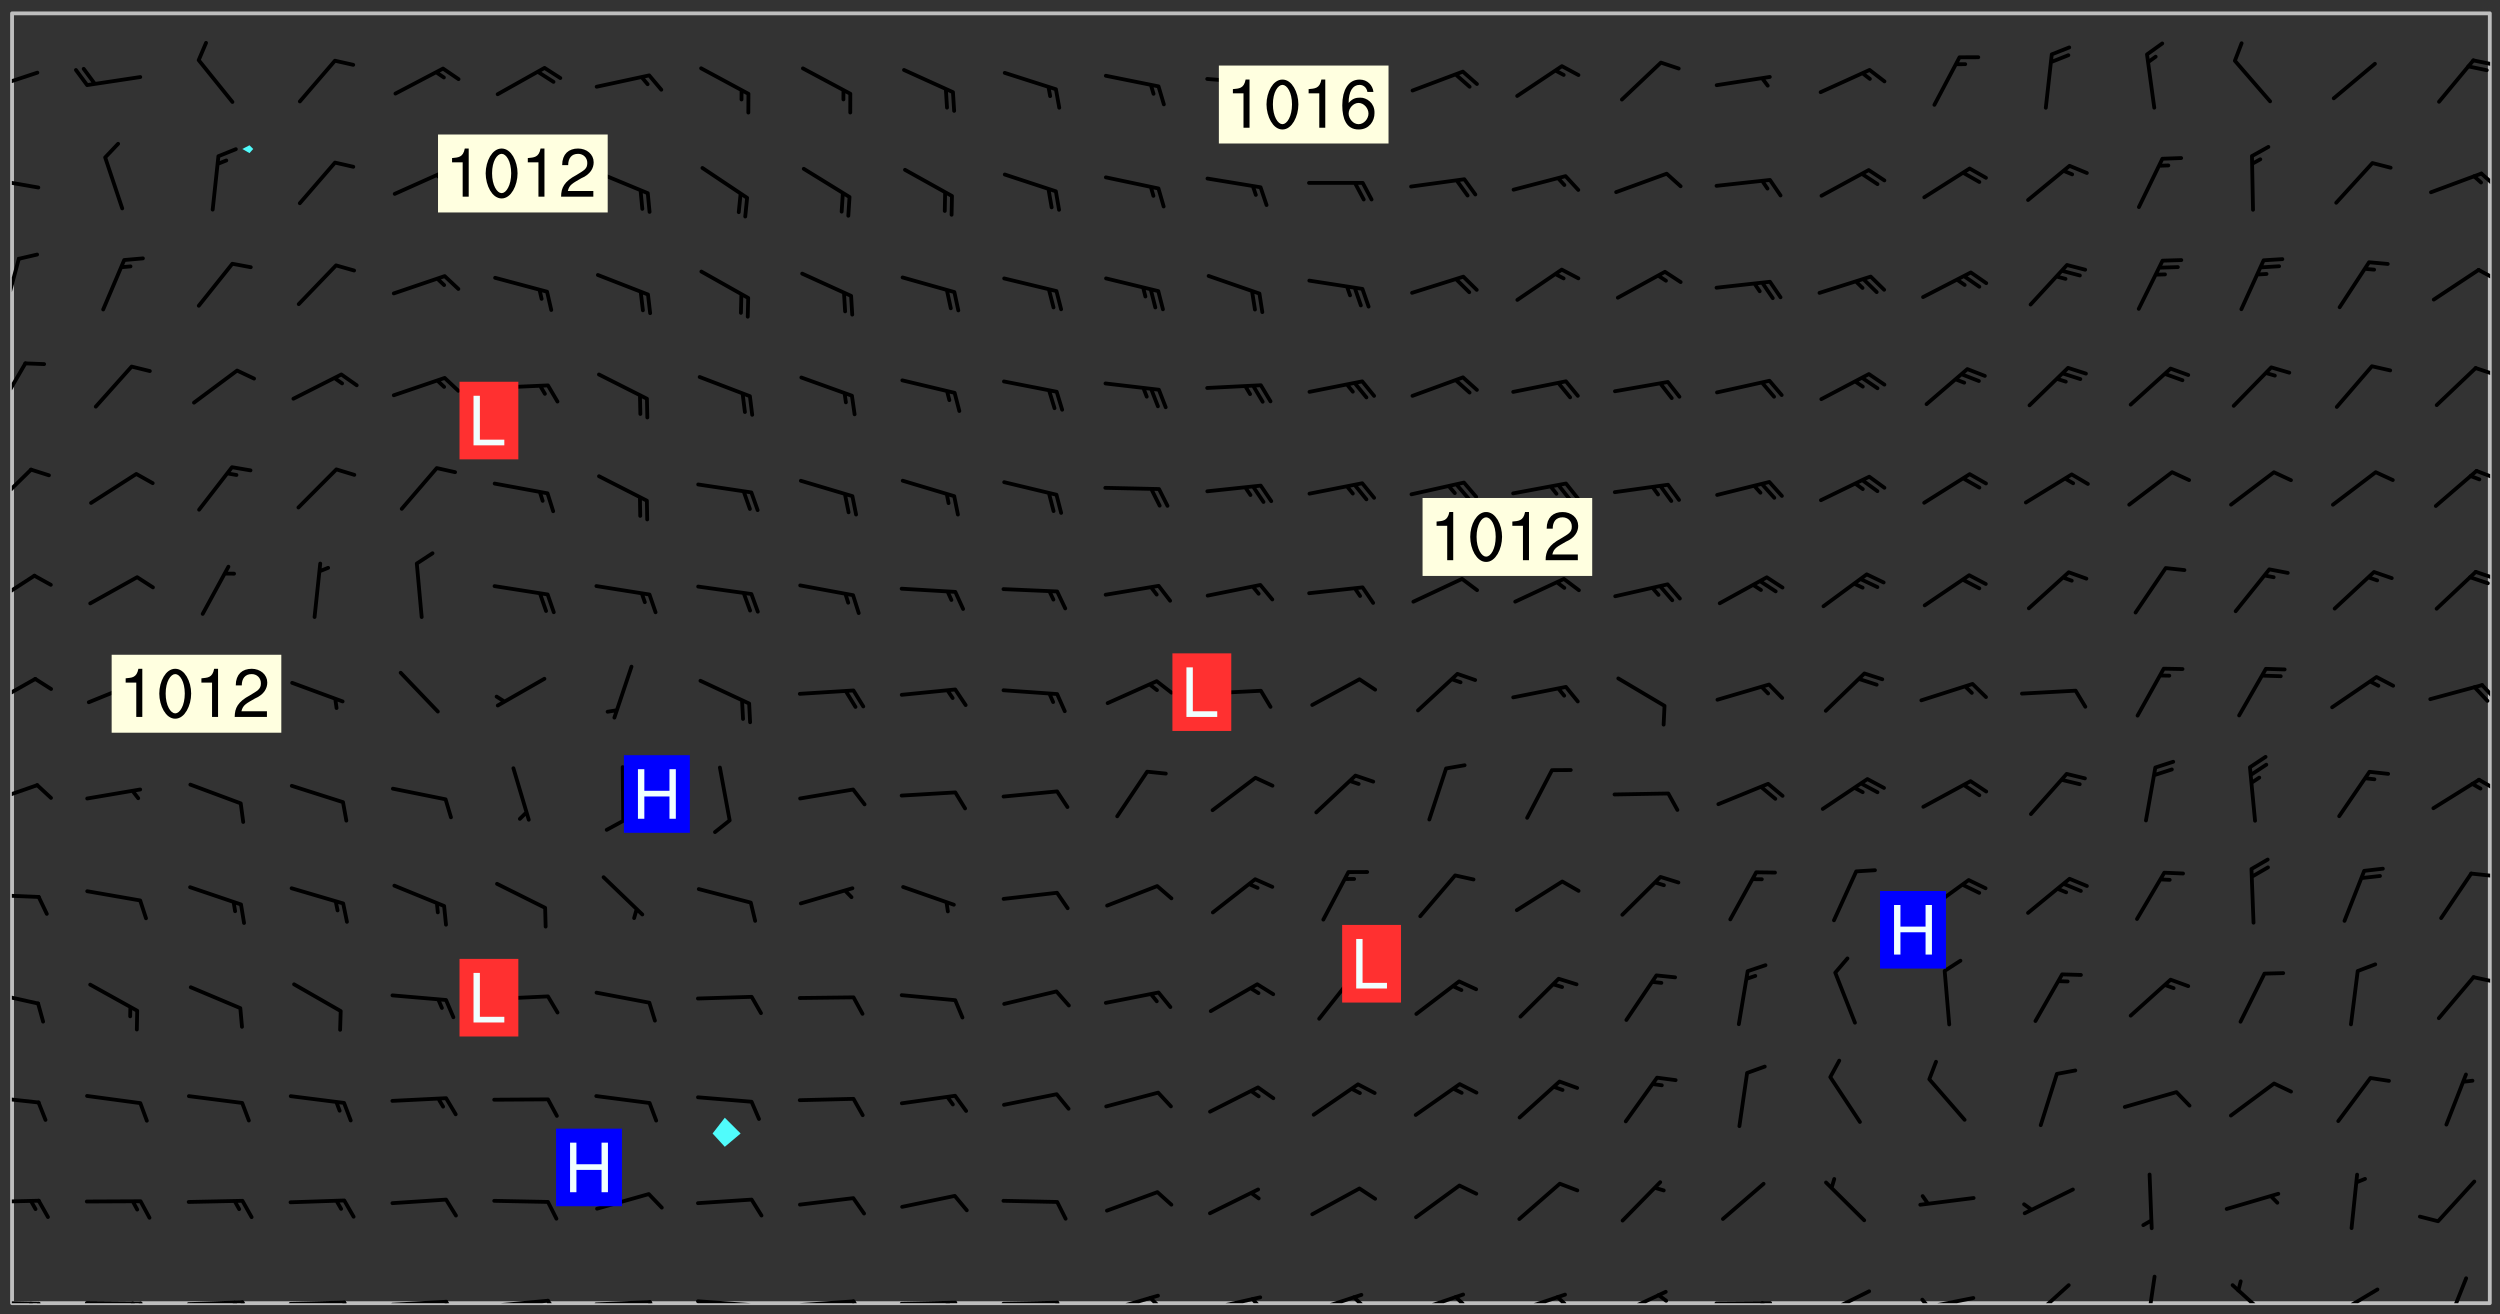<svg xmlns="http://www.w3.org/2000/svg" role="img" xmlns:xlink="http://www.w3.org/1999/xlink" viewBox="142.45 309.95 326.84 171.84"><rect x="142.45" y="309.95" width="326.84" height="171.84" fill="#333333" stroke="none"/><defs><clipPath id="clip2"><path d="M 144 311.672 L 145 311.672 L 145 480.328 L 144 480.328 Z M 144 311.672"/></clipPath><clipPath id="clip3"><path d="M 144 311.672 L 468 311.672 L 468 480.328 L 144 480.328 Z M 144 311.672"/></clipPath><clipPath id="clip4"><path d="M 467 311.672 L 468 311.672 L 468 480.328 L 467 480.328 Z M 467 311.672"/></clipPath><clipPath id="clip5"><path d="M 144 480 L 148 480 L 148 480.328 L 144 480.328 Z M 144 480"/></clipPath><clipPath id="clip6"><path d="M 147 480 L 149 480 L 149 480.328 L 147 480.328 Z M 147 480"/></clipPath><clipPath id="clip7"><path d="M 146 480 L 148 480 L 148 480.328 L 146 480.328 Z M 146 480"/></clipPath><clipPath id="clip8"><path d="M 153 480 L 162 480 L 162 480.328 L 153 480.328 Z M 153 480"/></clipPath><clipPath id="clip9"><path d="M 160 480 L 163 480 L 163 480.328 L 160 480.328 Z M 160 480"/></clipPath><clipPath id="clip10"><path d="M 159 480 L 161 480 L 161 480.328 L 159 480.328 Z M 159 480"/></clipPath><clipPath id="clip11"><path d="M 166 479 L 175 479 L 175 480.328 L 166 480.328 Z M 166 479"/></clipPath><clipPath id="clip12"><path d="M 173 479 L 176 479 L 176 480.328 L 173 480.328 Z M 173 479"/></clipPath><clipPath id="clip13"><path d="M 172 479 L 174 479 L 174 480.328 L 172 480.328 Z M 172 479"/></clipPath><clipPath id="clip14"><path d="M 180 479 L 188 479 L 188 480.328 L 180 480.328 Z M 180 479"/></clipPath><clipPath id="clip15"><path d="M 187 479 L 189 479 L 189 480.328 L 187 480.328 Z M 187 479"/></clipPath><clipPath id="clip16"><path d="M 193 479 L 202 479 L 202 480.328 L 193 480.328 Z M 193 479"/></clipPath><clipPath id="clip17"><path d="M 200 479 L 203 479 L 203 480.328 L 200 480.328 Z M 200 479"/></clipPath><clipPath id="clip18"><path d="M 206 479 L 215 479 L 215 480.328 L 206 480.328 Z M 206 479"/></clipPath><clipPath id="clip19"><path d="M 213 479 L 216 479 L 216 480.328 L 213 480.328 Z M 213 479"/></clipPath><clipPath id="clip20"><path d="M 220 479 L 228 479 L 228 480.328 L 220 480.328 Z M 220 479"/></clipPath><clipPath id="clip21"><path d="M 227 479 L 229 479 L 229 480.328 L 227 480.328 Z M 227 479"/></clipPath><clipPath id="clip22"><path d="M 233 479 L 241 479 L 241 480.328 L 233 480.328 Z M 233 479"/></clipPath><clipPath id="clip23"><path d="M 240 480 L 242 480 L 242 480.328 L 240 480.328 Z M 240 480"/></clipPath><clipPath id="clip24"><path d="M 246 479 L 255 479 L 255 480.328 L 246 480.328 Z M 246 479"/></clipPath><clipPath id="clip25"><path d="M 253 479 L 256 479 L 256 480.328 L 253 480.328 Z M 253 479"/></clipPath><clipPath id="clip26"><path d="M 260 480 L 268 480 L 268 480.328 L 260 480.328 Z M 260 480"/></clipPath><clipPath id="clip27"><path d="M 266 480 L 268 480 L 268 480.328 L 266 480.328 Z M 266 480"/></clipPath><clipPath id="clip28"><path d="M 273 480 L 281 480 L 281 480.328 L 273 480.328 Z M 273 480"/></clipPath><clipPath id="clip29"><path d="M 280 480 L 283 480 L 283 480.328 L 280 480.328 Z M 280 480"/></clipPath><clipPath id="clip30"><path d="M 286 479 L 295 479 L 295 480.328 L 286 480.328 Z M 286 479"/></clipPath><clipPath id="clip31"><path d="M 292 479 L 294 479 L 294 480.328 L 292 480.328 Z M 292 479"/></clipPath><clipPath id="clip32"><path d="M 300 479 L 308 479 L 308 480.328 L 300 480.328 Z M 300 479"/></clipPath><clipPath id="clip33"><path d="M 305 479 L 308 479 L 308 480.328 L 305 480.328 Z M 305 479"/></clipPath><clipPath id="clip34"><path d="M 313 478 L 321 478 L 321 480.328 L 313 480.328 Z M 313 478"/></clipPath><clipPath id="clip35"><path d="M 319 479 L 321 479 L 321 480.328 L 319 480.328 Z M 319 479"/></clipPath><clipPath id="clip36"><path d="M 326 478 L 334 478 L 334 480.328 L 326 480.328 Z M 326 478"/></clipPath><clipPath id="clip37"><path d="M 332 479 L 334 479 L 334 480.328 L 332 480.328 Z M 332 479"/></clipPath><clipPath id="clip38"><path d="M 340 478 L 348 478 L 348 480.328 L 340 480.328 Z M 340 478"/></clipPath><clipPath id="clip39"><path d="M 345 479 L 348 479 L 348 480.328 L 345 480.328 Z M 345 479"/></clipPath><clipPath id="clip40"><path d="M 353 478 L 361 478 L 361 480.328 L 353 480.328 Z M 353 478"/></clipPath><clipPath id="clip41"><path d="M 359 479 L 361 479 L 361 480.328 L 359 480.328 Z M 359 479"/></clipPath><clipPath id="clip42"><path d="M 366 480 L 375 480 L 375 480.328 L 366 480.328 Z M 366 480"/></clipPath><clipPath id="clip43"><path d="M 372 480 L 374 480 L 374 480.328 L 372 480.328 Z M 372 480"/></clipPath><clipPath id="clip44"><path d="M 380 478 L 388 478 L 388 480.328 L 380 480.328 Z M 380 478"/></clipPath><clipPath id="clip45"><path d="M 380 480 L 382 480 L 382 480.328 L 380 480.328 Z M 380 480"/></clipPath><clipPath id="clip46"><path d="M 393 479 L 401 479 L 401 480.328 L 393 480.328 Z M 393 479"/></clipPath><clipPath id="clip47"><path d="M 393 479 L 395 479 L 395 480.328 L 393 480.328 Z M 393 479"/></clipPath><clipPath id="clip48"><path d="M 407 477 L 414 477 L 414 480.328 L 407 480.328 Z M 407 477"/></clipPath><clipPath id="clip49"><path d="M 422 476 L 425 476 L 425 480.328 L 422 480.328 Z M 422 476"/></clipPath><clipPath id="clip50"><path d="M 434 477 L 440 477 L 440 480.328 L 434 480.328 Z M 434 477"/></clipPath><clipPath id="clip51"><path d="M 446 478 L 454 478 L 454 480.328 L 446 480.328 Z M 446 478"/></clipPath><clipPath id="clip52"><path d="M 446 480 L 449 480 L 449 480.328 L 446 480.328 Z M 446 480"/></clipPath><clipPath id="clip53"><path d="M 462 476 L 466 476 L 466 480.328 L 462 480.328 Z M 462 476"/></clipPath><clipPath id="clip54"><path d="M 144 466 L 148 466 L 148 468 L 144 468 Z M 144 466"/></clipPath><clipPath id="clip55"><path d="M 144 453 L 148 453 L 148 455 L 144 455 Z M 144 453"/></clipPath><clipPath id="clip56"><path d="M 144 439 L 148 439 L 148 442 L 144 442 Z M 144 439"/></clipPath><clipPath id="clip57"><path d="M 465 437 L 468 437 L 468 439 L 465 439 Z M 465 437"/></clipPath><clipPath id="clip58"><path d="M 144 426 L 148 426 L 148 428 L 144 428 Z M 144 426"/></clipPath><clipPath id="clip59"><path d="M 465 423 L 468 423 L 468 425 L 465 425 Z M 465 423"/></clipPath><clipPath id="clip60"><path d="M 144 412 L 148 412 L 148 416 L 144 416 Z M 144 412"/></clipPath><clipPath id="clip61"><path d="M 466 411 L 468 411 L 468 414 L 466 414 Z M 466 411"/></clipPath><clipPath id="clip62"><path d="M 144 398 L 148 398 L 148 403 L 144 403 Z M 144 398"/></clipPath><clipPath id="clip63"><path d="M 466 399 L 468 399 L 468 402 L 466 402 Z M 466 399"/></clipPath><clipPath id="clip64"><path d="M 144 384 L 148 384 L 148 390 L 144 390 Z M 144 384"/></clipPath><clipPath id="clip65"><path d="M 465 384 L 468 384 L 468 386 L 465 386 Z M 465 384"/></clipPath><clipPath id="clip66"><path d="M 144 371 L 147 371 L 147 377 L 144 377 Z M 144 371"/></clipPath><clipPath id="clip67"><path d="M 465 371 L 468 371 L 468 373 L 465 373 Z M 465 371"/></clipPath><clipPath id="clip68"><path d="M 144 357 L 147 357 L 147 364 L 144 364 Z M 144 357"/></clipPath><clipPath id="clip69"><path d="M 465 357 L 468 357 L 468 360 L 465 360 Z M 465 357"/></clipPath><clipPath id="clip70"><path d="M 144 343 L 146 343 L 146 351 L 144 351 Z M 144 343"/></clipPath><clipPath id="clip71"><path d="M 466 344 L 468 344 L 468 347 L 466 347 Z M 466 344"/></clipPath><clipPath id="clip72"><path d="M 144 333 L 148 333 L 148 335 L 144 335 Z M 144 333"/></clipPath><clipPath id="clip73"><path d="M 466 332 L 468 332 L 468 335 L 466 335 Z M 466 332"/></clipPath><clipPath id="clip74"><path d="M 144 319 L 148 319 L 148 322 L 144 322 Z M 144 319"/></clipPath><clipPath id="clip75"><path d="M 465 317 L 468 317 L 468 319 L 465 319 Z M 465 317"/></clipPath><g id="surface97" clip-path="url(#clip1)"><path fill="#fff" fill-opacity="0" fill-rule="evenodd" d="M 0 0 L 1000 0 L 1000 1000 L 0 1000 Z M 0 0"/><path fill="#d3d3d3" fill-opacity="0" fill-rule="evenodd" d="M162.152 355.867L161.918 356.16 161.977 356.395 162.094 356.566 162.27 356.801 162.562 357.148 162.676 357.207 162.793 357.035 162.852 356.801 163.027 356.625 163.492 356.449 164.191 356.449 164.426 356.742 164.715 357.559 164.773 357.734 164.949 357.965 165.301 358.199 166 358.898 166.172 359.074 166.406 359.422 166.641 359.832 166.93 360.414 167.34 360.879 167.57 361.113 167.805 361.289 167.922 361.52 168.098 361.812 168.27 362.977 168.27 363.211 168.328 363.5 168.387 363.617 168.504 363.734 168.852 364.145 168.969 364.316 169.145 364.492 169.32 364.727 169.438 364.898 169.609 365.25 169.668 365.484 169.902 365.891 170.137 365.832 169.961 366.008 169.902 366.938 169.32 366.938 169.086 366.824 168.738 366.938 168.621 367.055 168.562 367.348 168.504 367.523 168.387 367.695 167.922 367.988 167.863 368.223 167.805 368.336 167.805 368.98 167.863 369.152 167.863 369.562 167.922 369.621 167.922 370.027 167.98 370.434 168.098 370.609 168.156 370.668 168.387 371.309 168.328 371.602 168.328 372.301 168.27 372.883 168.27 373.117 168.211 373.348 168.156 373.699 168.156 375.621 168.211 375.738 168.637 375.738 168.27 375.855 168.246 376.207 169.137 377.375 170.879 377.914 172.219 378.273 172.219 378.812 172.309 379.621 172.844 380.336 174.363 380.605 175.254 380.52 175.344 381.684 175.879 381.863 177.039 381.684 179.094 380.699 180.254 380.336 182.133 380.16 183.828 379.98 183.648 380.699 182.133 380.785 180.883 380.875 180.078 381.145 179.004 381.953 179.273 382.672 179.809 383.57 179.629 384.195 179.363 385.004 179.629 386.082 180.254 386.98 181.059 387.16 182.309 386.98 182.043 387.703 182.141 388.207 182.195 388.5 182.195 388.672 182.254 388.965 182.254 389.371 182.43 389.488 182.781 389.605 183.188 389.605 183.48 389.43 183.594 389.312 183.652 389.195 183.77 388.965 183.828 388.789 184.18 388.324 184.41 388.148 184.586 388.09 184.762 388.148 184.82 388.324 184.938 389.312 184.992 389.781 185.051 389.953 185.168 390.188 185.344 390.246 186.16 390.305 186.449 390.305 186.566 390.539 186.625 390.945 186.684 391.297 186.684 392.402 186.801 392.695 186.918 393.043 187.207 393.742 187.383 394.094 187.965 394.848 188.316 395.023 188.488 395.082 188.957 395.316 189.598 395.781 189.945 396.016 190.238 396.191 190.531 396.246 190.762 396.309 191.578 396.656 191.871 396.832 191.984 397.004 192.336 397.355 192.453 397.531 192.977 398.172 192.977 398.461 193.035 398.812 193.035 399.16 193.094 399.512 193.152 399.801 193.27 399.859 193.441 399.918 193.617 399.918 194.199 400.152 194.375 400.27 194.551 400.559 194.727 400.793 194.84 401.027 195.133 401.258 195.25 401.375 195.25 401.785 195.309 401.84 195.598 402.074 195.832 402.191 195.891 402.309 196.008 402.48 196.066 402.598 196.297 402.832 196.355 403.008 196.59 403.066 196.707 403.125 196.59 403.238 196.531 403.355 196.531 403.473 196.414 403.766 196.297 404.055 196.297 404.637 196.473 404.754 196.59 404.812 196.648 404.93 196.766 405.047 196.879 405.105 197.055 405.453 197.113 405.805 197.172 406.211 197.172 406.387 197.113 406.562 196.996 407.262 196.996 407.434 197.113 407.609 197.406 407.902 197.812 407.902 197.988 408.02 198.105 408.191 198.223 408.484 198.223 408.719 197.695 408.719 197.465 408.484 197.23 408.484 197.055 408.543 196.996 409.242 197.055 409.59 197.172 409.766 197.348 410.176 197.465 410.406 197.754 410.875 197.93 410.93 198.453 410.93 198.688 410.988 199.445 411.629 199.504 411.922 199.504 412.156 199.562 412.215 199.793 412.562 199.793 412.914 199.676 413.086 199.676 413.379 199.969 413.668 200.262 413.844 200.434 413.902 200.727 414.078 201.02 414.195 201.602 414.602 201.891 414.836 202.184 415.012 202.402 415.172 202.418 415.184 202.648 415.359 203.289 415.883 203.465 416.117 203.582 416.293 203.758 416.469 203.871 416.641 203.871 417.281 203.988 417.457 204.457 417.574 205.039 417.691 205.273 417.75 205.504 417.863 205.797 417.98 205.91 418.039 206.496 418.391 206.785 418.562 206.961 418.625 207.137 418.68 207.312 418.738 208.012 419.09 208.301 419.266 208.535 419.32 208.824 419.496 209.059 419.613 209.699 420.02 209.992 420.137 210.164 420.195 210.398 420.254 210.809 420.312 211.039 420.371 211.273 420.488 211.332 420.66 210.922 420.836 211.391 420.895 211.449 421.188 211.562 421.422 211.738 421.477 211.973 421.535 212.148 421.594 212.555 421.711 213.195 421.945 213.312 422.117 213.371 422.352 213.371 422.527 213.312 422.645 213.254 423.051 213.488 423.285 213.605 423.344 213.953 423.461 214.594 423.691 214.77 423.809 215.059 423.926 215.234 424.102 215.469 424.566 216.051 425.672 216.227 425.848 216.574 426.023 216.75 426.141 217.102 426.258 218.148 426.781 218.383 426.84 218.848 426.953 219.141 427.012 219.605 427.188 220.363 427.77 220.598 428.004 220.945 428.469 221.121 428.645 221.41 428.879 222.227 429.578 222.52 429.754 222.809 430.043 223.102 430.219 223.395 430.508 224.09 431.148 224.266 431.324 224.559 431.559 224.848 431.793 225.316 432.082 225.957 432.664 226.305 432.898 226.539 433.191 226.887 433.539 227.238 434.004 228.172 434.996 228.52 435.402 228.637 435.578 228.871 435.637 228.984 435.754 229.629 435.93 229.859 436.043 230.094 436.102 230.387 436.277 230.617 436.395 231.551 437.094 231.957 437.5 232.191 437.676 232.598 437.852 232.832 437.969 233.648 438.316 233.996 438.551 234.23 438.668 234.523 438.957 234.754 439.074 235.512 439.426 235.863 439.598 236.094 439.656 236.387 439.773 236.621 439.832 237.492 440.008 238.309 440.008 238.777 440.238 238.949 440.297 239.824 440.996 240.289 441.113 240.582 441.172 240.758 441.23 240.988 441.289 241.457 441.348 241.805 441.406 242.156 441.465 242.562 441.523 242.855 441.523 243.027 441.582 243.027 441.812 243.203 441.988 243.496 441.988 243.844 442.047 244.195 442.105 244.895 442.223 245.535 442.223 246 441.988 246.293 441.812 246.465 441.695 246.875 441.523 247.164 441.348 248.098 440.883 248.566 440.59 249.09 440.297 249.555 440.125 250.02 439.949 251.07 439.484 251.359 439.367 251.77 439.25 252.059 439.133 252.586 438.957 254.102 438.258 254.684 437.91 254.973 437.852 255.266 437.793 255.613 437.676 256.488 437.445 256.84 437.328 256.953 437.328 257.188 437.27 258.062 437.035 258.297 436.977 259.109 436.977 259.461 436.918 260.277 436.801 260.449 436.742 260.801 436.688 261.094 436.629 261.324 436.57 262.141 436.395 262.316 436.336 262.664 436.336 262.898 436.277 263.363 436.16 264.121 435.988 264.355 435.93 264.703 435.93 265.113 435.812 265.402 435.754 266.688 435.695 266.977 435.695 267.387 435.637 267.617 435.578 267.793 435.578 268.668 435.461 269.074 435.461 269.484 435.344 269.832 435.344 270.184 435.23 271.055 435.172 272.805 435.172 273.852 435.461 274.262 435.578 274.551 435.695 274.902 435.812 275.191 435.93 276.242 436.102 276.531 436.16 276.824 436.16 277.117 436.219 277.289 436.277 277.699 436.336 277.871 436.395 277.988 436.453 278.105 436.453 278.223 436.512 278.574 436.57 278.688 436.57 279.098 436.637 281.02 437.031 282.945 437.426 284.465 437.875 286.16 438.594 288.305 439.398 289.91 438.68 291.34 437.875 292.5 436.797 293.75 436.348 296.785 435.629 298.66 435.27 300.805 433.922 303.039 432.668 305.539 431.41 307.234 430.961 309.02 430.781 310.18 430.512 310.805 431.051 312.145 430.781 312.859 429.793 313.844 428.449 314.289 428.27 315.094 427.91 316.969 427.371 318.754 426.922 320.004 426.652 321.164 426.562 322.863 426.473 324.824 426.203 326.074 426.113 326.613 426.113 327.238 426.023 328.129 426.023 330.273 425.844 332.684 425.664 335.273 425.574 336.969 425.754 338.578 425.844 340.008 426.203 341.168 426.922 343.043 427.91 344.203 429.438 344.469 430.152 345.098 430.242 345.453 431.141 345.988 431.68 346.523 433.207 347.598 433.566 348.133 433.566 347.328 434.102 347.418 435.809 348.133 438.504 349.023 439.309 349.918 440.297 350.633 441.555 352.418 442.094 353.938 441.914 354.293 443.258 355.902 442.453 356.883 441.914 357.152 442.184 357.469 441.969 357.688 441.824 358.488 442.273 358.938 441.914 359.293 441.914 359.828 441.645 360.367 440.926 360.902 440.656 361.527 439.668 362.688 440.117 363.527 440.488 364.922 441.105 366.617 440.926 368.223 440.926 370.008 441.016 370.188 439.309 370.723 437.965 371.527 438.234 372.02 439.082 372.422 439.488 372.332 440.027 372.332 440.387 373.047 440.836 373.758 440.566 375.188 440.566 375.547 441.555 375.992 442.812 376.707 444.156 377.957 444.785 379.652 445.414 380.367 445.234 380.547 444.695 381.527 444.605 381.977 444.965 382.062 446.223 381.797 446.852 381.262 447.031 381.262 447.57 381.977 448.555 382.242 449.094 383.227 450.082 384.027 451.16 383.762 451.52 383.672 452.418 383.047 454.75 382.691 456.816 382.602 458.609 382.422 459.328 382.332 459.867 382.332 461.305 381.352 463.188 380.992 464.895 380.457 465.793 379.652 466.961 379.387 467.5 381.441 468.754 381.527 469.113 381.172 469.652 381.082 469.473 381.082 470.281 381.172 471.719 380.727 472.434 379.652 472.527 379.387 473.242 379.922 474.141 380.727 474.859 381.887 475.668 383.227 475.938 383.672 476.297 383.316 476.746 381.527 476.656 380.277 476.207 379.562 475.488 378.938 475.398 378.762 478.988 378.574 480.297 467.934 480.297 467.934 311.703 412.664 311.703 412.664 360.785 413.426 360.91 416.715 361.453 418.738 364.289 418.738 367.043 421.09 367.375 423.438 367.707 427.488 367.707 426.109 371.867 424.086 372.574 422.062 373.277 421.52 373.621 418.926 375.238 418.738 375.355 416.715 373.277 415.984 370.535 413.312 368.457 411.938 364.957 411.871 364.875 409.914 362.203 412.664 360.785 412.664 311.703 294.422 311.703 294.422 403.117 294.539 403.148 294.672 403.16 294.746 403.234 294.852 403.281 294.941 403.34 295.027 403.398 295.117 403.457 295.414 403.754 295.473 403.844 295.504 403.961 295.531 404.078 295.547 404.215 295.516 404.332 295.457 404.422 295.398 404.508 295.355 404.613 295.309 404.715 295.281 404.836 295.281 404.98 295.457 405.25 295.605 405.398 295.68 405.484 295.754 405.559 295.797 405.664 295.859 405.754 295.918 405.84 295.961 405.945 296.02 406.035 296.066 406.137 296.109 406.242 296.168 406.328 296.285 406.508 296.359 406.582 296.422 406.668 296.48 406.758 296.523 406.863 296.582 406.953 296.641 407.039 296.703 407.129 296.762 407.219 296.805 407.32 296.922 407.5 296.996 407.574 297.055 407.66 297.129 407.734 297.219 407.793 297.324 407.84 297.473 407.84 297.605 407.824 297.738 407.84 297.84 407.793 297.914 407.719 297.961 407.617 297.945 407.484 297.945 407.336 297.898 407.23 297.871 407.113 297.824 407.012 297.797 406.891 297.754 406.789 297.691 406.699 297.648 406.598 297.605 406.492 297.574 406.375 297.559 406.242 297.547 406.105 297.633 406.047 297.691 405.961 297.812 405.93 297.855 406.035 297.871 406.168 297.871 406.285 297.93 406.387 297.988 406.477 298.078 406.535 298.227 406.684 298.285 406.773 298.328 406.879 298.316 406.98 298.402 407.039 298.508 407.086 298.594 407.145 298.684 407.203 298.758 407.277 298.641 407.305 298.535 407.352 298.449 407.41 298.375 407.484 298.316 407.574 298.254 407.66 298.227 407.781 298.18 407.883 298.137 407.988 298.105 408.105 298.094 408.238 298.078 408.371 298.078 408.52 298.105 408.637 298.152 408.742 298.195 408.844 298.254 408.934 298.328 409.008 298.418 409.066 298.492 409.141 298.582 409.199 298.641 409.289 298.684 409.395 298.73 409.496 298.848 409.527 298.98 409.543 299.129 409.543 299.246 409.512 299.352 409.555 299.395 409.66 299.441 409.762 299.469 409.883 299.5 410 299.527 410.117 299.559 410.238 299.586 410.355 299.691 410.398 299.793 410.445 299.926 410.43 300.074 410.578 300.137 410.664 300.211 410.738 300.281 410.812 300.371 410.875 300.477 410.918 300.578 410.961 300.695 410.992 300.832 411.008 300.949 410.977 301.023 410.902 301.051 410.785 301.039 410.652 301.008 410.531 300.98 410.414 301.023 410.309 301.141 410.309 301.23 410.371 301.348 410.398 301.496 410.398 301.629 410.414 301.777 410.414 301.91 410.43 302.043 410.414 302.191 410.414 302.324 410.398 302.457 410.387 302.594 410.398 302.711 410.371 302.844 410.355 303.035 410.297 302.977 410.473 302.961 410.605 302.934 410.727 302.918 410.859 302.859 410.945 302.727 410.961 302.621 411.008 302.516 411.051 302.398 411.082 302.281 411.109 302.016 411.141 301.867 411.141 301.734 411.156 301.66 411.23 301.719 411.316 301.867 411.465 301.984 411.645 302.059 411.715 302.148 411.777 302.238 411.836 302.324 411.895 302.414 411.953 302.516 411.996 302.621 412.059 302.727 412.102 302.812 412.16 302.918 412.207 303.02 412.25 303.199 412.367 303.258 412.457 303.215 412.559 303.168 412.664 303.184 412.797 303.406 413.02 303.465 413.109 303.508 413.211 303.539 413.332 303.582 413.434 303.598 413.566 303.629 413.684 303.641 413.82 303.672 413.938 303.82 414.086 303.922 414.129 304.027 414.172 304.145 414.203 304.277 414.219 304.414 414.234 304.531 414.234 304.648 414.203 304.738 414.145 304.781 414.039 304.828 413.938 304.871 413.832 304.902 413.715 304.914 413.582 304.914 413.434 304.902 413.301 304.887 413.168 304.855 413.051 304.812 412.945 304.766 412.84 304.723 412.738 304.68 412.633 304.664 412.5 304.68 412.367 304.707 412.25 304.738 412.133 304.766 412.012 304.812 411.91 304.902 411.852 304.988 411.789 305.062 411.715 305.152 411.656 305.375 411.434 305.434 411.348 305.508 411.273 305.625 411.094 305.684 411.008 305.684 410.859 305.609 410.785 305.508 410.738 305.402 410.695 305.301 410.652 305.242 410.562 305.195 410.457 305.168 410.34 305.258 410.281 305.375 410.25 305.477 410.207 305.656 410.09 305.805 409.941 305.816 409.809 305.805 409.703 305.715 409.645 305.582 409.66 305.434 409.66 305.301 409.676 305.168 409.66 305.047 409.629 304.961 409.57 304.887 409.496 304.828 409.406 304.766 409.32 304.648 409.141 304.59 409.055 304.621 408.934 304.707 408.875 304.828 408.844 304.887 408.758 304.887 408.637 304.855 408.52 304.797 408.43 304.738 408.344 304.691 408.238 304.664 408.121 304.648 407.988 304.707 407.898 304.781 407.824 304.871 407.766 304.988 407.586 305.062 407.512 305.121 407.426 305.27 407.277 305.391 407.246 305.523 407.23 305.656 407.246 305.73 407.32 305.773 407.426 305.789 407.559 305.758 407.676 305.641 407.707 305.508 407.719 305.359 407.867 305.316 407.973 305.27 408.074 305.242 408.195 305.211 408.312 305.211 408.461 305.242 408.578 305.285 408.684 305.344 408.773 305.418 408.844 305.492 408.918 305.609 408.949 305.73 408.977 305.848 408.949 305.98 408.934 306.098 408.934 306.188 408.992 306.262 409.066 306.309 409.172 306.367 409.258 306.469 409.305 306.602 409.32 306.707 409.363 306.793 409.422 306.781 409.527 306.707 409.602 306.527 409.719 306.469 409.809 306.379 409.867 306.309 409.941 306.234 410.016 306.172 410.105 306.145 410.223 306.129 410.355 306.145 410.488 306.129 410.621 306.129 410.77 306.145 410.902 306.172 411.02 306.203 411.141 306.277 411.215 306.367 411.273 306.453 411.332 306.543 411.391 306.66 411.422 306.66 411.508 306.559 411.555 306.469 411.613 306.203 411.645 306.086 411.672 305.938 411.672 305.832 411.715 305.73 411.762 305.672 411.852 305.609 412.086 305.598 412.219 305.566 412.34 305.551 412.473 305.551 412.766 305.539 412.898 305.551 413.035 305.566 413.168 305.699 413.184 305.832 413.195 305.953 413.227 306.039 413.285 306.113 413.359 306.16 413.465 306.203 413.566 306.219 413.699 306.219 414.145 306.203 414.277 306.203 414.723 306.234 414.988 306.262 415.105 306.277 415.238 306.309 415.355 306.395 415.566 306.426 415.832 306.426 415.98 306.395 416.098 306.367 416.215 306.336 416.336 306.309 416.453 306.277 416.57 306.246 416.691 306.234 416.824 306.219 416.957 306.309 417.016 306.426 416.984 306.527 417 306.574 417.105 306.543 417.371 306.543 417.812 306.5 417.918 306.453 418.023 306.41 418.125 306.367 418.23 306.309 418.316 306.277 418.438 306.234 418.555 306.203 418.672 306.188 418.805 306.203 418.938 306.262 419.027 306.367 419.074 306.453 419.133 306.512 419.219 306.5 419.355 306.469 419.473 306.426 419.574 306.426 420.02 306.41 420.152 306.41 420.301 306.379 420.418 306.336 420.523 306.309 420.641 306.262 420.746 306.219 420.848 306.188 420.969 306.16 421.086 306.129 421.219 306.098 421.336 306.07 421.453 306.027 421.559 305.996 421.676 305.965 421.797 305.953 421.93 305.938 422.062 305.938 422.359 305.965 422.477 305.965 422.625 306.012 423.023 306.039 423.141 306.098 423.23 306.219 423.262 306.367 423.262 306.5 423.246 306.559 423.336 306.559 423.453 306.5 423.543 306.41 423.602 306.309 423.645 306.203 423.691 306.113 423.75 306.027 423.809 305.891 423.824 305.773 423.793 305.641 423.777 305.539 423.824 305.477 423.91 305.465 424.047 305.449 424.18 305.418 424.297 305.391 424.414 305.375 424.547 305.344 424.668 305.344 424.965 305.359 425.098 305.391 425.215 305.391 425.363 305.402 425.496 305.402 425.645 305.375 425.762 305.328 425.863 305.301 425.984 305.27 426.102 305.211 426.191 305.137 426.266 305.035 426.309 304.93 426.355 304.812 426.383 304.691 426.414 304.59 426.367 304.648 426.281 304.754 426.234 304.781 426.117 304.812 426 304.84 425.879 304.871 425.762 304.871 425.613 304.887 425.48 304.855 425.363 304.812 425.258 304.707 425.273 304.633 425.348 304.531 425.391 304.441 425.453 304.367 425.527 304.324 425.629 304.309 425.762 304.277 425.879 304.25 426 304.219 426.117 304.191 426.234 304.16 426.355 304.133 426.473 304.102 426.59 304.059 426.695 303.969 426.754 303.879 426.754 303.762 426.723 303.73 426.637 303.746 426.5 303.715 426.383 303.715 426.234 303.703 426.102 303.703 425.953 303.641 425.719 303.613 425.598 303.57 425.496 303.523 425.391 303.465 425.305 303.406 425.215 303.363 425.109 303.301 425.023 303.152 424.875 303.082 424.801 302.977 424.754 302.871 424.711 302.77 424.668 302.473 424.371 302.383 424.297 302.297 424.238 302.191 424.195 302.102 424.133 302.016 424.074 301.91 424.031 301.82 423.973 301.734 423.91 301.66 423.84 301.555 423.793 301.469 423.734 301.363 423.691 301.273 423.629 301.172 423.586 301.066 423.543 300.98 423.484 300.875 423.438 300.77 423.395 300.668 423.348 300.578 423.289 300.477 423.246 300.371 423.203 300.281 423.141 300.164 423.113 300.031 423.098 299.898 423.113 299.75 423.113 299.617 423.129 299.5 423.098 299.41 423.039 299.336 422.965 299.246 422.906 299.145 422.859 298.996 422.859 298.875 422.832 298.773 422.789 298.699 422.715 298.582 422.535 298.492 422.477 298.391 422.434 298.301 422.371 298.195 422.328 298.105 422.27 298.02 422.211 297.914 422.164 297.855 422.078 297.797 421.988 297.754 421.883 297.707 421.781 297.633 421.707 297.547 421.648 297.473 421.574 297.383 421.516 297.16 421.293 297.117 421.188 297.086 420.922 297.191 420.879 297.336 420.879 297.441 420.922 297.516 420.996 297.605 421.055 297.691 421.113 297.797 421.16 297.887 421.219 298.035 421.367 298.105 421.441 298.254 421.59 298.316 421.676 298.391 421.75 298.477 421.809 298.551 421.883 298.641 421.945 298.73 422.004 298.816 422.062 299.086 422.238 299.188 422.285 299.293 422.328 299.395 422.371 299.441 422.297 299.5 422.211 299.574 422.137 299.645 422.062 299.75 422.105 299.824 422.18 299.883 422.27 299.926 422.371 299.973 422.477 300.016 422.582 300.137 422.609 300.254 422.582 300.328 422.492 300.371 422.387 300.43 422.297 300.504 422.223 300.609 422.18 300.727 422.152 300.859 422.164 300.949 422.223 301.098 422.371 301.156 422.461 301.199 422.566 301.246 422.668 301.289 422.773 301.332 422.875 301.438 422.922 301.543 422.965 301.676 422.98 301.762 422.922 301.82 422.832 301.895 422.758 302 422.715 302.117 422.742 302.223 422.789 302.324 422.832 302.43 422.875 302.531 422.922 302.711 423.039 302.711 423.156 302.695 423.289 302.711 423.422 302.727 423.559 302.785 423.645 302.887 423.691 303.008 423.719 303.125 423.75 303.273 423.75 303.391 423.719 303.449 423.629 303.629 423.512 303.688 423.422 303.762 423.348 303.82 423.262 303.938 423.082 304.117 422.965 304.234 422.996 304.324 423.055 304.367 423.129 304.352 423.262 304.352 423.379 304.441 423.438 304.59 423.438 304.723 423.422 304.855 423.41 305.121 423.379 305.227 423.336 305.344 423.305 305.465 423.277 305.539 423.203 305.609 423.129 305.672 423.039 305.656 422.934 305.609 422.832 305.508 422.789 305.402 422.773 305.285 422.801 305.02 422.832 304.871 422.832 304.797 422.758 304.707 422.699 304.59 422.668 304.473 422.641 304.34 422.625 304.191 422.625 304.059 422.641 303.762 422.641 303.656 422.594 303.508 422.445 303.465 422.344 303.406 422.254 303.629 422.031 303.715 421.973 303.82 421.93 303.938 421.898 304.07 421.883 304.203 421.898 304.34 421.914 304.441 421.957 304.574 421.945 304.664 421.883 304.766 421.84 304.828 421.75 304.781 421.648 304.691 421.59 304.574 421.559 304.473 421.516 304.414 421.426 304.352 421.336 304.352 421.219 304.367 421.086 304.473 421.039 304.547 420.969 304.547 420.848 304.457 420.789 304.426 420.672 304.516 420.613 304.59 420.539 304.633 420.434 304.691 420.344 304.738 420.242 304.754 420.109 304.754 419.961 304.707 419.855 304.664 419.754 304.574 419.695 304.441 419.68 304.34 419.637 304.203 419.621 304.086 419.59 303.641 419.59 303.508 419.574 303.375 419.562 303.242 419.547 303.125 419.516 302.977 419.516 302.844 419.5 302.711 419.488 302.445 419.457 302.324 419.414 302.238 419.355 302.164 419.281 302.164 419.133 302.176 419 302.281 418.953 302.383 418.91 302.516 418.895 302.668 418.895 302.801 418.879 303.094 418.879 303.215 418.91 303.316 418.953 303.406 419.012 303.641 419.074 303.762 419.027 303.852 418.969 303.953 418.926 304.086 418.91 304.191 418.953 304.293 419 304.426 419.012 304.547 418.984 304.691 418.984 304.812 418.953 304.93 418.926 305.035 418.879 305.109 418.805 305.195 418.746 305.344 418.598 305.402 418.512 305.449 418.406 305.477 418.289 305.492 418.184 305.391 418.141 305.301 418.082 305.184 418.051 305.078 418.008 304.988 417.945 304.914 417.859 304.84 417.785 304.738 417.742 304.633 417.695 304.531 417.652 304.473 417.562 304.426 417.461 304.34 417.25 304.277 417.164 304.219 417.074 304.145 417 304.059 416.941 303.789 416.941 303.672 416.973 303.582 417.031 303.48 417.074 303.348 417.09 303.242 417.074 303.215 416.957 303.152 416.867 303.035 416.836 302.934 416.793 302.785 416.645 302.754 416.527 302.738 416.422 302.812 416.348 302.992 416.23 303.109 416.203 303.227 416.172 303.363 416.188 303.465 416.23 303.57 416.273 303.672 416.32 303.777 416.363 303.895 416.395 304.027 416.41 304.145 416.438 304.277 416.453 304.383 416.438 304.473 416.379 304.398 416.305 304.293 416.262 304.219 416.188 304.145 416.098 303.996 415.949 303.91 415.891 303.82 415.832 303.746 415.758 303.656 415.699 303.555 415.652 303.434 415.625 303.332 415.578 303.227 415.535 303.109 415.504 303.008 415.461 302.887 415.43 302.738 415.43 302.621 415.461 302.516 415.504 302.43 415.566 302.25 415.684 302.164 415.742 302.074 415.801 301.969 415.848 301.883 415.906 301.777 415.949 301.676 415.992 301.57 416.039 301.496 416.113 301.438 416.203 301.379 416.289 301.332 416.395 301.273 416.48 301.199 416.555 301.066 416.543 300.949 416.512 300.832 416.512 300.758 416.586 300.668 416.645 300.594 416.719 300.504 416.777 300.418 416.836 300.312 416.883 300.211 416.926 300.074 416.941 299.973 416.898 299.824 416.75 299.719 416.703 299.633 416.703 299.527 416.75 299.426 416.793 299.305 416.824 299.188 416.793 299.113 416.719 299.113 416.602 299.145 416.48 299.219 416.41 299.277 416.32 299.352 416.246 299.469 416.215 299.574 416.172 299.867 416.172 300 416.156 300.137 416.141 300.238 416.098 300.328 416.039 300.43 415.992 300.52 415.934 300.652 415.922 300.742 415.98 300.875 415.992 300.965 415.934 301.051 415.875 301.156 415.832 301.246 415.773 301.332 415.711 301.422 415.652 301.57 415.504 301.629 415.418 301.688 415.328 301.793 415.285 301.926 415.27 302.043 415.297 302.164 415.328 302.223 415.27 302.281 415.18 302.312 414.914 302.34 414.797 302.445 414.809 302.578 414.824 302.68 414.781 302.77 414.723 302.828 414.633 302.902 414.559 302.961 414.469 303.008 414.367 303.02 414.234 303.008 414.102 302.961 413.996 302.812 413.848 302.754 413.758 302.695 413.672 302.652 413.566 302.652 413.121 302.668 412.988 302.668 412.84 302.68 412.707 302.621 412.648 302.531 412.707 302.43 412.664 302.25 412.547 302.164 412.488 302.102 412.398 302.043 412.309 301.969 412.234 301.883 412.176 301.762 412.207 301.66 412.219 301.555 412.266 301.469 412.324 301.363 412.367 301.215 412.516 301.125 412.574 301.039 412.633 300.949 412.695 300.844 412.738 300.711 412.754 300.711 412.633 300.816 412.59 300.934 412.559 301.008 412.488 301.051 412.383 301.051 412.234 301.023 412.117 300.875 411.969 300.742 411.953 300.594 411.953 300.477 411.984 300.371 412.027 300.27 412.07 300.18 412.133 300.062 412.16 299.988 412.086 300 411.953 299.957 411.852 299.914 411.746 299.824 411.688 299.707 411.715 299.586 411.746 299.469 411.777 299.367 411.82 299.246 411.852 299.145 411.895 299.039 411.938 298.949 411.996 298.848 412.012 298.848 411.895 298.863 411.762 298.805 411.672 298.73 411.715 298.582 411.863 298.523 411.953 298.449 412.027 298.402 412.133 298.359 412.234 298.285 412.309 298.227 412.398 298.152 412.473 298.094 412.559 298.02 412.633 297.93 412.695 297.855 412.766 297.781 412.84 297.68 412.855 297.547 412.871 297.441 412.828 297.441 412.707 297.59 412.559 297.633 412.457 297.691 412.367 297.738 412.266 297.781 412.16 297.84 412.07 297.871 411.953 297.914 411.852 297.945 411.73 297.973 411.613 298.02 411.508 298.062 411.406 298.105 411.301 298.18 411.23 298.27 411.168 298.359 411.109 298.461 411.066 298.758 411.066 299.023 411.035 299.129 410.992 299.055 410.918 298.938 410.887 298.832 410.844 298.742 410.785 298.641 410.738 298.551 410.68 298.449 410.637 298.344 410.594 298.254 410.531 298.168 410.473 298.062 410.43 297.961 410.387 297.84 410.355 297.723 410.324 297.621 410.281 297.5 410.25 297.398 410.207 297.309 410.148 297.266 410.043 297.25 409.91 297.352 409.867 297.484 409.852 297.621 409.867 297.754 409.852 297.855 409.809 297.914 409.719 297.93 409.613 297.84 409.555 297.766 409.48 297.664 409.438 297.574 409.379 297.426 409.23 297.383 409.125 297.367 408.992 297.367 408.699 297.309 408.609 297.219 408.551 297.145 408.477 297.102 408.371 297.07 408.254 297.012 408.164 296.938 408.09 296.82 408.062 296.746 407.988 296.656 407.93 296.566 407.867 296.48 407.809 296.406 407.734 296.348 407.648 296.301 407.543 296.215 407.484 296.066 407.336 295.871 407.277 295.738 407.293 295.637 407.336 295.562 407.41 295.516 407.512 295.473 407.617 295.414 407.707 295.355 407.793 295.059 408.09 294.969 408.148 294.883 408.148 294.82 408.062 294.777 407.957 294.809 407.84 294.867 407.75 294.895 407.633 294.883 407.5 294.793 407.438 294.688 407.484 294.57 407.512 294.453 407.543 294.184 407.719 294.082 407.766 293.965 407.793 293.859 407.84 293.77 407.898 293.668 407.941 293.609 407.855 293.562 407.75 293.578 407.617 293.625 407.512 293.695 407.438 293.77 407.367 293.828 407.277 293.828 407.129 293.785 407.023 293.547 407.023 293.445 407.07 293.414 407.188 293.387 407.305 293.355 407.426 293.281 407.469 293.148 407.484 293.074 407.438 293.031 407.336 292.988 407.23 292.941 407.129 292.898 407.023 292.777 407.055 292.676 407.098 292.543 407.113 292.426 407.145 292.32 407.188 292.23 407.246 292.129 407.293 292.008 407.32 291.875 407.336 291.773 407.293 291.715 407.203 291.668 407.098 291.625 406.996 291.582 406.891 291.582 406.773 291.641 406.684 291.727 406.625 291.906 406.508 292.008 406.461 292.113 406.418 292.219 406.359 292.32 406.316 292.41 406.254 292.512 406.211 292.617 406.152 292.719 406.105 292.809 406.047 292.914 406.004 293.016 405.961 293.105 405.898 293.207 405.855 293.344 405.84 293.461 405.871 293.562 405.914 293.684 405.945 293.785 405.988 293.891 406.035 293.992 406.078 294.098 406.121 294.199 406.168 294.305 406.211 294.406 406.254 294.512 406.301 294.598 406.359 294.703 406.402 294.82 406.434 294.926 406.477 295.027 406.523 295.117 406.582 295.223 406.625 295.324 406.668 295.43 406.715 295.547 406.742 295.648 406.789 295.77 406.816 295.918 406.816 296.004 406.758 296.02 406.656 296.078 406.566 296.051 406.449 295.977 406.375 295.859 406.195 295.785 406.121 295.695 406.047 295.516 405.93 295.43 405.871 295.324 405.828 295.223 405.781 294.953 405.605 294.895 405.516 294.82 405.441 294.762 405.352 294.719 405.25 294.688 405.133 294.672 404.996 294.672 404.434 294.66 404.301 294.645 404.168 294.613 404.051 294.598 403.918 294.586 403.785 294.555 403.664 294.332 403.441 294.273 403.355 294.258 403.25 294.289 403.133 294.422 403.117 294.422 311.703 172.992 311.703 172.992 313.156 172.934 313.391 172.582 314.441 172.41 314.965 172.293 315.312 172.117 315.723 172 315.895 171.766 316.188 171.535 316.246 171.184 316.246 171.066 316.305 170.836 316.711 170.836 317.004 170.953 317.18 171.184 317.41 171.301 317.645 171.941 318.402 172.234 318.867 172.41 319.102 172.641 319.453 172.875 319.801 173.516 320.617 173.691 321.082 173.863 321.492 173.98 322.188 174.156 322.656 174.273 324.055 174.332 324.52 174.332 325.395 174.449 326.441 174.449 331.223 174.391 331.688 174.039 332.969 173.863 333.492 173.75 333.902 173.398 334.832 172.934 336 172.699 336.582 172.582 336.758 172.41 337.105 172.234 337.512 171.883 338.328 171.824 338.621 171.711 338.914 171.594 339.203 171.535 339.379 171.418 340.254 171.359 340.66 171.301 340.777 171.242 340.953 171.184 341.125 170.953 341.652 170.836 341.824 170.836 342.059 170.719 342.293 170.66 342.465 170.484 343.051 170.484 343.34 170.426 343.516 170.426 343.809 170.367 343.922 170.309 344.449 170.309 344.621 170.254 344.855 170.254 347.477 170.078 348.293 169.961 348.469 169.785 348.703 169.668 348.875 169.555 349.109 168.969 350.043 168.738 350.332 168.445 350.797 168.27 351.031 167.98 351.383 167.629 352.082 167.516 352.312 167.34 352.723 167.164 352.953 166.758 353.48 165.941 354.18 165.648 354.352 165.359 354.586 165.184 354.703 165.008 354.879 164.484 355.285 163.957 355.461 163.785 355.637 163.551 355.691 162.91 355.867 162.152 355.867M174.363 386.891L173.289 387.34 173.648 388.234 174.898 387.52 175.344 386.98 174.363 386.891"/><path fill="#d3d3d3" fill-opacity="0" fill-rule="evenodd" d="M201.508 416.598L200.613 416.598 201.062 417.227 202.043 417.586 202.848 417.496 203.293 416.508 203.117 416.598 202.402 416.242 201.508 416.598M356.129 475.668L356.07 475.145 356.07 474.852 356.184 474.559 356.242 474.328 356.711 473.859 356.824 473.859 356.941 473.746 357.059 473.688 357.234 473.688 357.469 473.629 357.816 473.629 358.051 473.688 358.168 473.746 358.398 473.918 358.457 474.094 358.574 474.676 358.574 474.969 358.457 475.145 358.285 475.434 358.109 475.609 357.582 476.133 357.352 476.367 357.234 476.426 357.059 476.426 356.941 476.367 356.535 476.074 356.359 475.957 356.242 475.898 356.184 475.785 356.129 475.668M362.77 464.711L362.711 464.539 362.711 463.43 362.77 463.258 362.945 463.199 363.117 463.141 363.293 463.141 363.527 463.082 363.645 463.141 363.703 463.84 363.645 464.012 363.527 464.188 363.41 464.246 363.176 464.77 363.062 464.828 362.828 464.828 362.77 464.711M372.383 450.32L372.266 450.145 372.266 449.445 372.559 448.57 372.676 448.398 372.852 448.047 372.965 447.816 373.082 447.523 373.434 446.766 373.551 446.535 373.723 446.301 373.898 446.301 374.016 446.242 374.656 446.242 374.773 446.301 375.008 446.535 375.18 446.648 375.531 446.941 375.648 447.059 375.762 447.234 375.762 447.348 375.879 447.406 375.996 447.523 375.996 448.223 375.938 448.398 375.938 448.629 375.879 448.805 375.531 449.855 375.414 450.086 375.297 450.32 375.18 450.379 374.949 450.613 374.309 450.902 373.434 450.902 373.023 450.785 372.383 450.32"/><path fill="none" stroke="#bebebe" stroke-linecap="round" stroke-linejoin="round" stroke-miterlimit="10" stroke-width=".5" d="M 431.957 354.305 L 108.027 354.305 L 108.027 185.68 L 431.957 185.68 L 431.957 354.305" transform="matrix(1 0 0 -1 36 666)"/><g clip-path="url(#clip2)"><path fill="#fff" fill-opacity="0" fill-rule="evenodd" d="M 144 475.891 L 144 480.328 L 144.004 480.328 L 144 480.328 L 144 311.672 L 144.004 311.672 L 144 311.672 L 144 475.891"/></g><g clip-path="url(#clip3)"><path fill="#fff" fill-opacity="0" fill-rule="evenodd" d="M 144.004 480.328 L 144.004 311.672 L 175.066 311.672 L 175.066 328.941 L 174.129 329.426 L 175.066 329.969 L 175.555 329.426 L 175.066 328.941 L 175.066 311.672 L 237.207 311.672 L 237.207 456.078 L 235.609 458.137 L 237.207 459.879 L 239.277 458.137 L 237.207 456.078 L 237.207 311.672 L 467.996 311.672 L 467.996 480.328 L 144.004 480.328"/></g><path fill="#50fcfc" fill-rule="evenodd" d="M175.066 329.969L174.129 329.426 175.066 328.941 175.555 329.426 175.066 329.969M237.207 459.879L235.609 458.137 237.207 456.078 239.277 458.137 237.207 459.879"/><g clip-path="url(#clip4)"><path fill="#fff" fill-opacity="0" fill-rule="evenodd" d="M 467.996 480.328 L 468 480.328 L 468 311.672 L 467.996 311.672 L 468 311.672 L 468 480.328 L 467.996 480.328"/></g><g clip-path="url(#clip5)"><path fill="none" stroke="#000" stroke-linecap="round" stroke-linejoin="round" stroke-miterlimit="10" stroke-width=".5" d="M 111.512 185.598 L 104.488 185.746" transform="matrix(1 0 0 -1 36 666)"/></g><g clip-path="url(#clip6)"><path fill="none" stroke="#000" stroke-linecap="round" stroke-linejoin="round" stroke-miterlimit="10" stroke-width=".5" d="M 111.512 185.598 L 112.617 183.406" transform="matrix(1 0 0 -1 36 666)"/></g><g clip-path="url(#clip7)"><path fill="none" stroke="#000" stroke-linecap="round" stroke-linejoin="round" stroke-miterlimit="10" stroke-width=".5" d="M 110.492 185.617 L 111.043 184.523" transform="matrix(1 0 0 -1 36 666)"/></g><g clip-path="url(#clip8)"><path fill="none" stroke="#000" stroke-linecap="round" stroke-linejoin="round" stroke-miterlimit="10" stroke-width=".5" d="M 124.828 185.637 L 117.801 185.703" transform="matrix(1 0 0 -1 36 666)"/></g><g clip-path="url(#clip9)"><path fill="none" stroke="#000" stroke-linecap="round" stroke-linejoin="round" stroke-miterlimit="10" stroke-width=".5" d="M 124.828 185.637 L 125.961 183.461" transform="matrix(1 0 0 -1 36 666)"/></g><g clip-path="url(#clip10)"><path fill="none" stroke="#000" stroke-linecap="round" stroke-linejoin="round" stroke-miterlimit="10" stroke-width=".5" d="M 123.805 185.648 L 124.371 184.559" transform="matrix(1 0 0 -1 36 666)"/></g><g clip-path="url(#clip11)"><path fill="none" stroke="#000" stroke-linecap="round" stroke-linejoin="round" stroke-miterlimit="10" stroke-width=".5" d="M 138.141 185.789 L 131.117 185.555" transform="matrix(1 0 0 -1 36 666)"/></g><g clip-path="url(#clip12)"><path fill="none" stroke="#000" stroke-linecap="round" stroke-linejoin="round" stroke-miterlimit="10" stroke-width=".5" d="M 138.141 185.789 L 139.363 183.66" transform="matrix(1 0 0 -1 36 666)"/></g><g clip-path="url(#clip13)"><path fill="none" stroke="#000" stroke-linecap="round" stroke-linejoin="round" stroke-miterlimit="10" stroke-width=".5" d="M 137.121 185.754 L 137.73 184.691" transform="matrix(1 0 0 -1 36 666)"/></g><g clip-path="url(#clip14)"><path fill="none" stroke="#000" stroke-linecap="round" stroke-linejoin="round" stroke-miterlimit="10" stroke-width=".5" d="M 151.457 185.758 L 144.434 185.586" transform="matrix(1 0 0 -1 36 666)"/></g><g clip-path="url(#clip15)"><path fill="none" stroke="#000" stroke-linecap="round" stroke-linejoin="round" stroke-miterlimit="10" stroke-width=".5" d="M 151.457 185.758 L 152.664 183.617" transform="matrix(1 0 0 -1 36 666)"/></g><g clip-path="url(#clip16)"><path fill="none" stroke="#000" stroke-linecap="round" stroke-linejoin="round" stroke-miterlimit="10" stroke-width=".5" d="M 164.77 185.863 L 157.754 185.48" transform="matrix(1 0 0 -1 36 666)"/></g><g clip-path="url(#clip17)"><path fill="none" stroke="#000" stroke-linecap="round" stroke-linejoin="round" stroke-miterlimit="10" stroke-width=".5" d="M 164.77 185.863 L 166.039 183.762" transform="matrix(1 0 0 -1 36 666)"/></g><g clip-path="url(#clip18)"><path fill="none" stroke="#000" stroke-linecap="round" stroke-linejoin="round" stroke-miterlimit="10" stroke-width=".5" d="M 178.074 185.996 L 171.078 185.348" transform="matrix(1 0 0 -1 36 666)"/></g><g clip-path="url(#clip19)"><path fill="none" stroke="#000" stroke-linecap="round" stroke-linejoin="round" stroke-miterlimit="10" stroke-width=".5" d="M 178.074 185.996 L 179.422 183.945" transform="matrix(1 0 0 -1 36 666)"/></g><g clip-path="url(#clip20)"><path fill="none" stroke="#000" stroke-linecap="round" stroke-linejoin="round" stroke-miterlimit="10" stroke-width=".5" d="M 191.402 185.82 L 184.379 185.523" transform="matrix(1 0 0 -1 36 666)"/></g><g clip-path="url(#clip21)"><path fill="none" stroke="#000" stroke-linecap="round" stroke-linejoin="round" stroke-miterlimit="10" stroke-width=".5" d="M 191.402 185.82 L 192.645 183.703" transform="matrix(1 0 0 -1 36 666)"/></g><g clip-path="url(#clip22)"><path fill="none" stroke="#000" stroke-linecap="round" stroke-linejoin="round" stroke-miterlimit="10" stroke-width=".5" d="M 204.711 185.418 L 197.703 185.926" transform="matrix(1 0 0 -1 36 666)"/></g><g clip-path="url(#clip23)"><path fill="none" stroke="#000" stroke-linecap="round" stroke-linejoin="round" stroke-miterlimit="10" stroke-width=".5" d="M 204.711 185.418 L 205.703 183.172" transform="matrix(1 0 0 -1 36 666)"/></g><g clip-path="url(#clip24)"><path fill="none" stroke="#000" stroke-linecap="round" stroke-linejoin="round" stroke-miterlimit="10" stroke-width=".5" d="M 218.027 185.914 L 211.016 185.43" transform="matrix(1 0 0 -1 36 666)"/></g><g clip-path="url(#clip25)"><path fill="none" stroke="#000" stroke-linecap="round" stroke-linejoin="round" stroke-miterlimit="10" stroke-width=".5" d="M 218.027 185.914 L 219.324 183.832" transform="matrix(1 0 0 -1 36 666)"/></g><g clip-path="url(#clip26)"><path fill="none" stroke="#000" stroke-linecap="round" stroke-linejoin="round" stroke-miterlimit="10" stroke-width=".5" d="M 231.348 185.746 L 224.324 185.598" transform="matrix(1 0 0 -1 36 666)"/></g><g clip-path="url(#clip27)"><path fill="none" stroke="#000" stroke-linecap="round" stroke-linejoin="round" stroke-miterlimit="10" stroke-width=".5" d="M 230.328 185.723 L 230.926 184.652" transform="matrix(1 0 0 -1 36 666)"/></g><g clip-path="url(#clip28)"><path fill="none" stroke="#000" stroke-linecap="round" stroke-linejoin="round" stroke-miterlimit="10" stroke-width=".5" d="M 244.664 185.738 L 237.637 185.605" transform="matrix(1 0 0 -1 36 666)"/></g><g clip-path="url(#clip29)"><path fill="none" stroke="#000" stroke-linecap="round" stroke-linejoin="round" stroke-miterlimit="10" stroke-width=".5" d="M 244.664 185.738 L 245.855 183.594" transform="matrix(1 0 0 -1 36 666)"/></g><g clip-path="url(#clip30)"><path fill="none" stroke="#000" stroke-linecap="round" stroke-linejoin="round" stroke-miterlimit="10" stroke-width=".5" d="M 257.84 186.656 L 251.094 184.688" transform="matrix(1 0 0 -1 36 666)"/></g><g clip-path="url(#clip31)"><path fill="none" stroke="#000" stroke-linecap="round" stroke-linejoin="round" stroke-miterlimit="10" stroke-width=".5" d="M 256.855 186.367 L 257.715 185.488" transform="matrix(1 0 0 -1 36 666)"/></g><g clip-path="url(#clip32)"><path fill="none" stroke="#000" stroke-linecap="round" stroke-linejoin="round" stroke-miterlimit="10" stroke-width=".5" d="M 271.207 186.441 L 264.352 184.898" transform="matrix(1 0 0 -1 36 666)"/></g><g clip-path="url(#clip33)"><path fill="none" stroke="#000" stroke-linecap="round" stroke-linejoin="round" stroke-miterlimit="10" stroke-width=".5" d="M 270.211 186.219 L 271.012 185.289" transform="matrix(1 0 0 -1 36 666)"/></g><g clip-path="url(#clip34)"><path fill="none" stroke="#000" stroke-linecap="round" stroke-linejoin="round" stroke-miterlimit="10" stroke-width=".5" d="M 284.434 186.766 L 277.758 184.578" transform="matrix(1 0 0 -1 36 666)"/></g><g clip-path="url(#clip35)"><path fill="none" stroke="#000" stroke-linecap="round" stroke-linejoin="round" stroke-miterlimit="10" stroke-width=".5" d="M 283.465 186.449 L 284.348 185.598" transform="matrix(1 0 0 -1 36 666)"/></g><g clip-path="url(#clip36)"><path fill="none" stroke="#000" stroke-linecap="round" stroke-linejoin="round" stroke-miterlimit="10" stroke-width=".5" d="M 297.734 186.809 L 291.086 184.535" transform="matrix(1 0 0 -1 36 666)"/></g><g clip-path="url(#clip37)"><path fill="none" stroke="#000" stroke-linecap="round" stroke-linejoin="round" stroke-miterlimit="10" stroke-width=".5" d="M 296.77 186.477 L 297.664 185.637" transform="matrix(1 0 0 -1 36 666)"/></g><g clip-path="url(#clip38)"><path fill="none" stroke="#000" stroke-linecap="round" stroke-linejoin="round" stroke-miterlimit="10" stroke-width=".5" d="M 311.055 186.797 L 304.398 184.547" transform="matrix(1 0 0 -1 36 666)"/></g><g clip-path="url(#clip39)"><path fill="none" stroke="#000" stroke-linecap="round" stroke-linejoin="round" stroke-miterlimit="10" stroke-width=".5" d="M 310.086 186.469 L 310.977 185.629" transform="matrix(1 0 0 -1 36 666)"/></g><g clip-path="url(#clip40)"><path fill="none" stroke="#000" stroke-linecap="round" stroke-linejoin="round" stroke-miterlimit="10" stroke-width=".5" d="M 324.223 187.164 L 317.859 184.176" transform="matrix(1 0 0 -1 36 666)"/></g><g clip-path="url(#clip41)"><path fill="none" stroke="#000" stroke-linecap="round" stroke-linejoin="round" stroke-miterlimit="10" stroke-width=".5" d="M 323.297 186.73 L 324.277 185.996" transform="matrix(1 0 0 -1 36 666)"/></g><g clip-path="url(#clip42)"><path fill="none" stroke="#000" stroke-linecap="round" stroke-linejoin="round" stroke-miterlimit="10" stroke-width=".5" d="M 337.871 185.699 L 330.844 185.645" transform="matrix(1 0 0 -1 36 666)"/></g><g clip-path="url(#clip43)"><path fill="none" stroke="#000" stroke-linecap="round" stroke-linejoin="round" stroke-miterlimit="10" stroke-width=".5" d="M 336.848 185.691 L 337.43 184.613" transform="matrix(1 0 0 -1 36 666)"/></g><g clip-path="url(#clip44)"><path fill="none" stroke="#000" stroke-linecap="round" stroke-linejoin="round" stroke-miterlimit="10" stroke-width=".5" d="M 344.523 184.105 L 350.816 187.234" transform="matrix(1 0 0 -1 36 666)"/></g><g clip-path="url(#clip45)"><path fill="none" stroke="#000" stroke-linecap="round" stroke-linejoin="round" stroke-miterlimit="10" stroke-width=".5" d="M 345.441 184.562 L 344.441 185.277" transform="matrix(1 0 0 -1 36 666)"/></g><g clip-path="url(#clip46)"><path fill="none" stroke="#000" stroke-linecap="round" stroke-linejoin="round" stroke-miterlimit="10" stroke-width=".5" d="M 357.539 184.988 L 364.434 186.355" transform="matrix(1 0 0 -1 36 666)"/></g><g clip-path="url(#clip47)"><path fill="none" stroke="#000" stroke-linecap="round" stroke-linejoin="round" stroke-miterlimit="10" stroke-width=".5" d="M 358.543 185.188 L 357.766 186.137" transform="matrix(1 0 0 -1 36 666)"/></g><g clip-path="url(#clip48)"><path fill="none" stroke="#000" stroke-linecap="round" stroke-linejoin="round" stroke-miterlimit="10" stroke-width=".5" d="M 371.695 183.312 L 376.906 188.031" transform="matrix(1 0 0 -1 36 666)"/></g><g clip-path="url(#clip49)"><path fill="none" stroke="#000" stroke-linecap="round" stroke-linejoin="round" stroke-miterlimit="10" stroke-width=".5" d="M 387.105 182.195 L 388.129 189.148" transform="matrix(1 0 0 -1 36 666)"/></g><g clip-path="url(#clip50)"><path fill="none" stroke="#000" stroke-linecap="round" stroke-linejoin="round" stroke-miterlimit="10" stroke-width=".5" d="M 398.332 188.035 L 403.531 183.309" transform="matrix(1 0 0 -1 36 666)"/></g><path fill="none" stroke="#000" stroke-linecap="round" stroke-linejoin="round" stroke-miterlimit="10" stroke-width=".5" d="M 399.086 187.348 L 399.391 188.535" transform="matrix(1 0 0 -1 36 666)"/><g clip-path="url(#clip51)"><path fill="none" stroke="#000" stroke-linecap="round" stroke-linejoin="round" stroke-miterlimit="10" stroke-width=".5" d="M 411.227 183.875 L 417.266 187.469" transform="matrix(1 0 0 -1 36 666)"/></g><g clip-path="url(#clip52)"><path fill="none" stroke="#000" stroke-linecap="round" stroke-linejoin="round" stroke-miterlimit="10" stroke-width=".5" d="M 412.105 184.398 L 411.059 185.031" transform="matrix(1 0 0 -1 36 666)"/></g><g clip-path="url(#clip53)"><path fill="none" stroke="#000" stroke-linecap="round" stroke-linejoin="round" stroke-miterlimit="10" stroke-width=".5" d="M 426.262 182.406 L 428.863 188.934" transform="matrix(1 0 0 -1 36 666)"/></g><g clip-path="url(#clip54)"><path fill="none" stroke="#000" stroke-linecap="round" stroke-linejoin="round" stroke-miterlimit="10" stroke-width=".5" d="M 111.512 199.074 L 104.488 198.898" transform="matrix(1 0 0 -1 36 666)"/></g><path fill="none" stroke="#000" stroke-linecap="round" stroke-linejoin="round" stroke-miterlimit="10" stroke-width=".5" d="M111.512 199.074L112.719 196.938M110.492 199.051L111.094 197.98M124.828 199.004L117.801 198.969M124.828 199.004L125.992 196.844M123.805 199L124.387 197.918M138.145 199.062L131.117 198.91M138.145 199.062L139.344 196.926M137.121 199.043L137.719 197.973M151.457 199.105L144.434 198.867M151.457 199.105L152.68 196.98M150.434 199.07L151.047 198.008M164.766 199.219L157.754 198.754M164.766 199.219L166.059 197.133M178.09 198.914L171.062 199.059M178.09 198.914L179.195 196.723M191.27 199.941L184.508 198.031M191.27 199.941L192.969 198.172M204.711 199.219L197.699 198.754M204.711 199.219L206.004 197.137M218.008 199.41L211.031 198.562M218.008 199.41L219.414 197.398M231.273 199.703L224.395 198.27M231.273 199.703L232.844 197.82M244.664 198.91L237.637 199.062M244.664 198.91L245.766 196.719M257.766 200.195L251.168 197.777M257.766 200.195L259.59 198.555M270.93 200.543L264.633 197.43M270.016 200.09L271.012 199.375M284.18 200.672L278.012 197.301M284.18 200.672L286.23 199.324M297.25 201.059L291.574 196.914M297.25 201.059L299.457 199.988M310.371 201.297L305.078 196.676M310.371 201.297L312.664 200.422M323.5 201.496L318.582 196.477M322.785 200.766L323.961 200.418M337.016 201.285L331.699 196.688M345.176 201.457L350.168 196.516M345.902 200.738L346.254 201.914M357.5 198.547L364.473 199.426M358.516 198.676L357.809 199.68M371.148 197.434L377.453 200.539M372.066 197.887L371.07 198.605M387.754 195.477L387.477 202.496M387.715 196.496L386.656 195.879M404.305 199.977L397.559 197.996M403.32 199.688L404.18 198.809M414.609 202.48L413.883 195.492M414.504 201.465L415.641 201.926M425.195 196.391L429.93 201.582M425.195 196.391L422.816 196.996" transform="matrix(1 0 0 -1 36 666)"/><g clip-path="url(#clip55)"><path fill="none" stroke="#000" stroke-linecap="round" stroke-linejoin="round" stroke-miterlimit="10" stroke-width=".5" d="M 111.492 211.914 L 104.508 212.688" transform="matrix(1 0 0 -1 36 666)"/></g><path fill="none" stroke="#000" stroke-linecap="round" stroke-linejoin="round" stroke-miterlimit="10" stroke-width=".5" d="M111.492 211.914L112.398 209.637M124.797 211.832L117.832 212.77M124.797 211.832L125.648 209.531M138.113 211.855L131.145 212.746M138.113 211.855L138.984 209.559M151.43 211.859L144.461 212.742M151.43 211.859L152.301 209.566M150.418 211.988L150.852 210.84M164.77 212.477L157.75 212.125M164.77 212.477L166.027 210.371M163.75 212.426L164.379 211.371M178.09 212.324L171.062 212.277M178.09 212.324L179.254 210.164M191.375 211.848L184.406 212.754M191.375 211.848L192.238 209.551M204.707 212.012L197.703 212.594M204.707 212.012L205.676 209.758M218.031 212.391L211.008 212.215M218.031 212.391L219.238 210.254M231.316 212.793L224.355 211.809M231.316 212.793L232.758 210.809M230.301 212.648L231.023 211.656M244.594 212.996L237.707 211.609M244.594 212.996L246.152 211.098M257.863 213.203L251.07 211.398M257.863 213.203L259.531 211.406M270.918 213.887L264.645 210.715M270.918 213.887L272.922 212.473M270.004 213.426L271.008 212.719M283.992 214.289L278.199 210.312M283.992 214.289L286.168 213.152M283.148 213.711L284.238 213.145M297.289 214.316L291.535 210.285M297.289 214.316L299.477 213.203M296.449 213.73L297.543 213.176M310.336 214.656L305.117 209.949M310.336 214.656L312.641 213.816M309.574 213.969L310.73 213.551M323.086 215.16L318.996 209.445M323.086 215.16L325.516 214.836M322.492 214.328L323.707 214.164M334.859 215.777L333.852 208.824M334.859 215.777L337.168 216.609M345.734 215.234L349.609 209.371M345.734 215.234L346.906 217.387M358.68 214.953L363.293 209.652M358.68 214.953L359.559 217.242M375.355 215.652L373.246 208.949M375.355 215.652L377.766 216.102M390.992 213.27L384.238 211.332M390.992 213.27L392.699 211.504M403.754 214.395L398.109 210.207M403.754 214.395L405.969 213.34M416.348 215.117L412.145 209.484M416.348 215.117L418.773 214.742M428.84 215.574L426.281 209.027M428.469 214.621L429.688 214.762" transform="matrix(1 0 0 -1 36 666)"/><g clip-path="url(#clip56)"><path fill="none" stroke="#000" stroke-linecap="round" stroke-linejoin="round" stroke-miterlimit="10" stroke-width=".5" d="M 111.43 224.855 L 104.57 226.379" transform="matrix(1 0 0 -1 36 666)"/></g><path fill="none" stroke="#000" stroke-linecap="round" stroke-linejoin="round" stroke-miterlimit="10" stroke-width=".5" d="M111.43 224.855L112.086 222.488M124.387 223.91L118.242 227.324M124.387 223.91L124.34 221.457M123.492 224.406L123.469 223.18M137.867 224.25L131.391 226.98M137.867 224.25L138.086 221.809M150.992 223.867L144.898 227.363M150.992 223.867L150.914 221.418M164.762 225.316L157.758 225.918M164.762 225.316L165.723 223.059M163.742 225.402L164.223 224.273M178.086 225.785L171.066 225.449M178.086 225.785L179.34 223.676M191.344 224.961L184.438 226.273M191.344 224.961L192.07 222.617M204.719 225.727L197.695 225.508M204.719 225.727L205.938 223.598M218.035 225.66L211.008 225.574M218.035 225.66L219.211 223.508M231.332 225.289L224.336 225.945M231.332 225.289L232.277 223.023M244.566 226.434L237.734 224.801M244.566 226.434L246.191 224.594M257.914 226.293L251.02 224.938M257.914 226.293L259.461 224.391M256.91 226.098L257.684 225.145M270.824 227.371L264.738 223.859M270.824 227.371L272.906 226.07M269.938 226.863L270.98 226.211M283.277 228.371L278.914 222.863M283.277 228.371L285.691 227.926M282.645 227.57L283.852 227.348M297.207 227.746L291.617 223.488M297.207 227.746L299.434 226.719M296.395 227.125L297.508 226.613M310.219 228.09L305.23 223.141M310.219 228.09L312.562 227.363M309.496 227.371L310.668 227.008M323.004 228.531L319.078 222.703M323.004 228.531L325.445 228.277M322.434 227.684L323.652 227.555M334.934 229.082L333.777 222.152M334.934 229.082L337.262 229.863M334.766 228.074L335.93 228.465M346.383 228.887L348.957 222.348M346.383 228.887L347.977 230.75M360.688 229.117L361.285 222.117M360.688 229.117L362.75 230.449M376.047 228.664L372.555 222.566M376.047 228.664L378.5 228.59M375.539 227.777L376.766 227.738M390.227 227.969L385.008 223.266M390.227 227.969L392.531 227.129M389.469 227.285L390.621 226.863M402.496 228.762L399.367 222.473M402.496 228.762L404.949 228.828M414.688 229.102L413.805 222.129M414.688 229.102L416.98 229.973M429.832 228.297L425.293 222.934" transform="matrix(1 0 0 -1 36 666)"/><g clip-path="url(#clip57)"><path fill="none" stroke="#000" stroke-linecap="round" stroke-linejoin="round" stroke-miterlimit="10" stroke-width=".5" d="M 429.832 228.297 L 432.23 227.777" transform="matrix(1 0 0 -1 36 666)"/></g><g clip-path="url(#clip58)"><path fill="none" stroke="#000" stroke-linecap="round" stroke-linejoin="round" stroke-miterlimit="10" stroke-width=".5" d="M 111.512 238.785 L 104.488 239.078" transform="matrix(1 0 0 -1 36 666)"/></g><path fill="none" stroke="#000" stroke-linecap="round" stroke-linejoin="round" stroke-miterlimit="10" stroke-width=".5" d="M111.512 238.785L112.57 236.574M124.777 238.328L117.855 239.535M124.777 238.328L125.539 235.996M137.957 237.805L131.301 240.059M137.957 237.805L138.355 235.383M136.988 238.133L137.188 236.922M151.316 237.938L144.574 239.922M151.316 237.938L151.809 235.535M150.336 238.227L150.582 237.027M164.512 237.602L158.008 240.262M164.512 237.602L164.758 235.16M163.566 237.988L163.688 236.77M177.719 237.363L171.43 240.5M177.719 237.363L177.785 234.91M190.422 236.496L185.359 241.367M189.688 237.203L189.352 236.023M204.605 238.047L197.805 239.816M204.605 238.047L205.176 235.66M217.891 239.922L211.148 237.941M216.91 239.633L217.77 238.758M231.152 237.77L224.52 240.09M230.188 238.109L230.371 236.895M244.641 239.332L237.66 238.531M244.641 239.332L246.031 237.312M257.738 240.207L251.191 237.656M257.738 240.207L259.598 238.605M270.547 241.102L265.016 236.762M270.547 241.102L272.789 240.105M269.742 240.469L270.863 239.973M282.734 242.039L279.457 235.824M282.734 242.039L285.191 242.047M282.258 241.133L283.484 241.137M296.691 241.602L292.129 236.262M296.691 241.602L299.09 241.07M310.699 240.805L304.754 237.059M310.699 240.805L312.828 239.582M323.539 241.402L318.547 236.457M323.539 241.402L325.879 240.676M322.812 240.684L323.984 240.32M336.051 242.008L332.66 235.855M336.051 242.008L338.504 241.973M335.559 241.113L336.785 241.098M349.125 242.129L346.215 235.734M349.125 242.129L351.574 242.281M363.828 240.996L358.145 236.867M363.828 240.996L366.035 239.922M363 240.395L365.207 239.32M377.016 241.16L371.586 236.703M377.016 241.16L379.281 240.219M376.227 240.512L378.492 239.57M375.438 239.863L376.57 239.391M389.402 241.957L385.832 235.906M389.402 241.957L391.852 241.852M388.883 241.078L390.109 241.023M400.797 242.441L401.066 235.422M400.797 242.441L402.918 243.676M400.836 241.422L402.957 242.652M415.535 242.199L412.961 235.66M415.535 242.199L417.973 242.48M415.16 241.25L417.598 241.527M429.527 241.844L425.594 236.02" transform="matrix(1 0 0 -1 36 666)"/><g clip-path="url(#clip59)"><path fill="none" stroke="#000" stroke-linecap="round" stroke-linejoin="round" stroke-miterlimit="10" stroke-width=".5" d="M 429.527 241.844 L 431.969 241.582" transform="matrix(1 0 0 -1 36 666)"/></g><g clip-path="url(#clip60)"><path fill="none" stroke="#000" stroke-linecap="round" stroke-linejoin="round" stroke-miterlimit="10" stroke-width=".5" d="M 111.316 253.402 L 104.684 251.09" transform="matrix(1 0 0 -1 36 666)"/></g><path fill="none" stroke="#000" stroke-linecap="round" stroke-linejoin="round" stroke-miterlimit="10" stroke-width=".5" d="M111.316 253.402L113.117 251.734M124.777 252.836L117.852 251.656M123.77 252.664L124.52 251.695M137.922 251.02L131.336 253.473M137.922 251.02L138.246 248.59M151.293 251.18L144.598 253.312M151.293 251.18L151.73 248.766M164.703 251.551L157.816 252.941M164.703 251.551L165.406 249.199M175.578 248.879L173.57 255.613M175.289 249.859L174.414 248.996M187.926 248.734L187.855 255.762M187.926 248.734L185.77 247.559M201.844 248.793L200.566 255.703M201.844 248.793L199.926 247.266M217.984 252.832L211.055 251.66M217.984 252.832L219.48 250.891M231.344 252.453L224.328 252.039M231.344 252.453L232.621 250.359M244.648 252.586L237.652 251.91M244.648 252.586L246.004 250.539M256.426 255.164L252.508 249.328M256.426 255.164L258.863 254.914M270.582 254.363L264.977 250.129M270.582 254.363L272.809 253.332M283.656 254.652L278.535 249.84M283.656 254.652L285.98 253.863M282.91 253.953L284.074 253.559M295.508 255.586L293.312 248.91M295.508 255.586L297.926 256.004M309.352 255.363L306.102 249.133M309.352 255.363L311.805 255.379M324.555 252.312L317.527 252.184M324.555 252.312L325.746 250.164M337.609 253.574L331.102 250.918M337.609 253.574L339.496 252.004M336.664 253.188L338.547 251.617M350.59 254.199L344.75 250.293M350.59 254.199L352.754 253.039M349.742 253.633L351.902 252.473M348.891 253.062L349.973 252.484M364.074 253.922L357.898 250.57M364.074 253.922L366.121 252.57M363.176 253.434L365.223 252.082M376.637 254.871L371.965 249.621M376.637 254.871L379.023 254.289M375.957 254.105L378.344 253.527M388.23 255.707L387.004 248.789M388.23 255.707L390.566 256.461M388.051 254.699L390.387 255.453M400.598 255.742L401.266 248.75M400.598 255.742L402.641 257.098M400.695 254.727L402.738 256.078M400.793 253.707L401.816 254.387M416.227 255.148L412.266 249.344M416.227 255.148L418.664 254.879M415.648 254.305L416.871 254.172M430.543 254.105L424.582 250.387" transform="matrix(1 0 0 -1 36 666)"/><g clip-path="url(#clip61)"><path fill="none" stroke="#000" stroke-linecap="round" stroke-linejoin="round" stroke-miterlimit="10" stroke-width=".5" d="M 430.543 254.105 L 432.668 252.879" transform="matrix(1 0 0 -1 36 666)"/></g><path fill="none" stroke="#000" stroke-linecap="round" stroke-linejoin="round" stroke-miterlimit="10" stroke-width=".5" d="M 429.676 253.566 L 430.738 252.953" transform="matrix(1 0 0 -1 36 666)"/><g clip-path="url(#clip62)"><path fill="none" stroke="#000" stroke-linecap="round" stroke-linejoin="round" stroke-miterlimit="10" stroke-width=".5" d="M 111.059 267.289 L 104.941 263.832" transform="matrix(1 0 0 -1 36 666)"/></g><path fill="none" stroke="#000" stroke-linecap="round" stroke-linejoin="round" stroke-miterlimit="10" stroke-width=".5" d="M111.059 267.289L113.129 265.973M124.57 266.879L118.059 264.242M124.57 266.879L126.453 265.305M137.617 263.715L131.641 267.41M136.75 264.25L136.668 263.027M151.242 264.348L144.648 266.777M150.281 264.699L150.449 263.484M163.691 263.023L158.832 268.098M171.527 263.816L177.625 267.309M172.414 264.324L171.375 264.977M186.773 262.23L189.008 268.895M187.098 263.199L185.887 263M204.391 264.074L198.023 267.047M204.391 264.074L204.516 261.625M203.461 264.508L203.59 262.059M218.027 265.781L211.016 265.34M218.027 265.781L219.312 263.691M217.008 265.719L218.293 263.629M231.332 265.91L224.34 265.211M231.332 265.91L232.695 263.871M230.312 265.809L230.996 264.789M244.656 265.312L237.645 265.809M244.656 265.312L245.652 263.07M243.637 265.387L244.133 264.266M257.672 266.996L251.258 264.125M257.672 266.996L259.609 265.492M256.738 266.578L257.707 265.828M271.289 265.742L264.273 265.383M271.289 265.742L272.551 263.637M284.184 267.242L278.008 263.883M284.184 267.242L286.23 265.887M296.988 267.949L291.832 263.172M296.988 267.949L299.305 267.145M296.238 267.254L297.398 266.852M311.172 266.246L304.281 264.879M311.172 266.246L312.723 264.344M310.168 266.047L310.945 265.098M324.062 263.77L318.02 267.355M324.062 263.77L323.945 261.316M337.727 266.555L330.984 264.57M337.727 266.555L339.445 264.801M336.746 266.266L337.605 265.387M350.195 268.004L345.145 263.121M350.195 268.004L352.531 267.246M349.461 267.293L351.797 266.535M364.332 266.633L357.641 264.492M364.332 266.633L366.09 264.918M363.359 266.32L364.238 265.465M377.809 265.754L370.793 265.371M377.809 265.754L379.078 263.652M389.328 268.629L385.906 262.492M389.328 268.629L391.781 268.582M388.828 267.738L390.055 267.715M402.68 268.609L399.184 262.516M402.68 268.609L405.133 268.531M402.172 267.723L404.625 267.645M417.148 267.539L411.344 263.582M417.148 267.539L419.32 266.398M416.305 266.965L417.391 266.395M430.953 266.48L424.172 264.645" transform="matrix(1 0 0 -1 36 666)"/><g clip-path="url(#clip63)"><path fill="none" stroke="#000" stroke-linecap="round" stroke-linejoin="round" stroke-miterlimit="10" stroke-width=".5" d="M 430.953 266.48 L 432.633 264.688" transform="matrix(1 0 0 -1 36 666)"/></g><path fill="none" stroke="#000" stroke-linecap="round" stroke-linejoin="round" stroke-miterlimit="10" stroke-width=".5" d="M 429.965 266.211 L 431.645 264.422" transform="matrix(1 0 0 -1 36 666)"/><g clip-path="url(#clip64)"><path fill="none" stroke="#000" stroke-linecap="round" stroke-linejoin="round" stroke-miterlimit="10" stroke-width=".5" d="M 110.949 280.785 L 105.051 276.969" transform="matrix(1 0 0 -1 36 666)"/></g><path fill="none" stroke="#000" stroke-linecap="round" stroke-linejoin="round" stroke-miterlimit="10" stroke-width=".5" d="M110.949 280.785L113.094 279.594M124.383 280.59L118.246 277.164M124.383 280.59L126.445 279.258M136.312 281.961L132.949 275.793M135.824 281.062L137.051 281.051M148.316 282.371L147.574 275.383M148.207 281.355L149.348 281.812M160.941 282.375L161.578 275.379M160.941 282.375L162.996 283.719M178.047 278.332L171.105 279.422M178.047 278.332L178.848 276.012M177.035 278.488L177.84 276.172M191.359 278.324L184.422 279.43M191.359 278.324L192.156 276.004M190.352 278.484L190.75 277.324M204.684 278.391L197.727 279.363M204.684 278.391L205.523 276.082M203.672 278.531L204.512 276.227M217.977 278.238L211.066 279.516M217.977 278.238L218.715 275.898M216.969 278.426L217.34 277.254M231.344 278.668L224.328 279.086M231.344 278.668L232.363 276.434M230.324 278.727L230.832 277.613M244.66 278.723L237.641 279.031M244.66 278.723L245.715 276.508M243.641 278.766L244.168 277.66M257.93 279.457L251 278.297M257.93 279.457L259.426 277.512M256.922 279.289L257.672 278.316M271.223 279.574L264.336 278.18M271.223 279.574L272.785 277.68M270.223 279.371L271 278.426M284.59 279.258L277.602 278.496M284.59 279.258L285.969 277.23M283.57 279.148L284.262 278.133M297.594 280.367L291.23 277.387M297.594 280.367L299.555 278.895M310.91 280.363L304.543 277.391M310.91 280.363L312.871 278.887M309.984 279.93L310.965 279.191M324.469 279.656L317.617 278.098M324.469 279.656L326.07 277.801M323.469 279.43L325.074 277.574M322.473 279.203L323.277 278.273M337.434 280.574L331.281 277.18M337.434 280.574L339.488 279.234M336.539 280.082L338.594 278.738M335.641 279.586L336.668 278.918M350.5 280.961L344.844 276.793M350.5 280.961L352.711 279.902M349.676 280.355L351.891 279.297M348.852 279.75L349.961 279.219M363.895 280.848L358.078 276.906M363.895 280.848L366.062 279.703M363.047 280.273L365.219 279.129M376.906 281.234L371.695 276.52M376.906 281.234L379.215 280.402M376.148 280.551L377.301 280.133M389.59 281.785L385.645 275.969M389.59 281.785L392.031 281.52M403.133 281.613L398.73 276.141M403.133 281.613L405.543 281.152M402.492 280.816L403.699 280.586M416.82 281.27L411.676 276.484M416.82 281.27L419.137 280.469M416.07 280.574L417.23 280.172M430.121 281.285L425.004 276.469" transform="matrix(1 0 0 -1 36 666)"/><g clip-path="url(#clip65)"><path fill="none" stroke="#000" stroke-linecap="round" stroke-linejoin="round" stroke-miterlimit="10" stroke-width=".5" d="M 430.121 281.285 L 432.445 280.496" transform="matrix(1 0 0 -1 36 666)"/></g><path fill="none" stroke="#000" stroke-linecap="round" stroke-linejoin="round" stroke-miterlimit="10" stroke-width=".5" d="M 429.375 280.582 L 431.699 279.797" transform="matrix(1 0 0 -1 36 666)"/><g clip-path="url(#clip66)"><path fill="none" stroke="#000" stroke-linecap="round" stroke-linejoin="round" stroke-miterlimit="10" stroke-width=".5" d="M 110.508 294.652 L 105.492 289.73" transform="matrix(1 0 0 -1 36 666)"/></g><path fill="none" stroke="#000" stroke-linecap="round" stroke-linejoin="round" stroke-miterlimit="10" stroke-width=".5" d="M110.508 294.652L112.848 293.91M124.273 294.086L118.355 290.297M124.273 294.086L126.414 292.883M136.781 294.969L132.48 289.414M136.781 294.969L139.199 294.555M136.156 294.16L137.363 293.953M150.426 294.684L145.465 289.703M150.426 294.684L152.773 293.969M163.551 294.855L158.973 289.527M163.551 294.855L165.945 294.32M178.031 291.555L171.121 292.828M178.031 291.555L178.77 289.215M177.023 291.742L177.395 290.57M191.02 290.594L184.762 293.789M191.02 290.594L191.062 288.141M190.109 291.059L190.152 288.605M204.68 291.672L197.73 292.711M204.68 291.672L205.5 289.359M203.668 291.824L204.488 289.512M217.887 291.188L211.152 293.195M217.887 291.188L218.371 288.781M216.906 291.48L217.391 289.074M231.199 291.184L224.469 293.203M231.199 291.184L231.684 288.777M230.223 291.477L230.461 290.273M244.566 291.371L237.734 293.012M244.566 291.371L245.18 288.996M243.574 291.609L244.188 289.234M257.977 292.113L250.953 292.273M257.977 292.113L259.082 289.918M256.957 292.137L258.059 289.941M271.273 292.562L264.289 291.82M271.273 292.562L272.648 290.531M270.258 292.457L271.633 290.426M269.242 292.348L269.93 291.332M284.543 292.871L277.648 291.512M284.543 292.871L286.094 290.969M283.539 292.672L285.09 290.77M282.535 292.477L283.312 291.523M297.84 292.961L290.98 291.426M297.84 292.961L299.438 291.098M296.844 292.734L298.438 290.875M295.844 292.512L296.645 291.582M311.18 292.836L304.273 291.547M311.18 292.836L312.711 290.918M310.176 292.648L311.703 290.73M309.172 292.461L309.934 291.5M324.52 292.676L317.562 291.707M324.52 292.676L325.961 290.691M323.508 292.535L324.949 290.551M322.496 292.395L323.215 291.402M337.766 293.039L330.945 291.344M337.766 293.039L339.406 291.215M336.773 292.793L338.414 290.969M335.781 292.547L336.602 291.633M350.832 293.727L344.512 290.656M350.832 293.727L352.812 292.281M349.91 293.281L351.895 291.836M348.992 292.832L349.984 292.109M363.961 294.062L358.012 290.32M363.961 294.062L366.09 292.844M363.094 293.52L365.223 292.301M377.297 294.027L371.305 290.355M377.297 294.027L379.41 292.781M376.426 293.492L377.484 292.871M390.418 294.316L384.816 290.07M390.418 294.316L392.645 293.285M403.734 294.309L398.129 290.074M403.734 294.309L405.961 293.273M417.043 294.316L411.449 290.066M417.043 294.316L419.273 293.289M430.223 294.484L424.898 289.898" transform="matrix(1 0 0 -1 36 666)"/><g clip-path="url(#clip67)"><path fill="none" stroke="#000" stroke-linecap="round" stroke-linejoin="round" stroke-miterlimit="10" stroke-width=".5" d="M 430.223 294.484 L 432.512 293.598" transform="matrix(1 0 0 -1 36 666)"/></g><path fill="none" stroke="#000" stroke-linecap="round" stroke-linejoin="round" stroke-miterlimit="10" stroke-width=".5" d="M 429.449 293.816 L 430.594 293.375" transform="matrix(1 0 0 -1 36 666)"/><g clip-path="url(#clip68)"><path fill="none" stroke="#000" stroke-linecap="round" stroke-linejoin="round" stroke-miterlimit="10" stroke-width=".5" d="M 109.766 308.543 L 106.234 302.469" transform="matrix(1 0 0 -1 36 666)"/></g><path fill="none" stroke="#000" stroke-linecap="round" stroke-linejoin="round" stroke-miterlimit="10" stroke-width=".5" d="M109.766 308.543L112.219 308.449M123.656 308.125L118.973 302.887M123.656 308.125L126.039 307.539M137.449 307.605L131.812 303.41M137.449 307.605L139.664 306.555M151.078 307.094L144.809 303.922M151.078 307.094L153.086 305.68M150.168 306.633L151.172 305.926M164.586 306.641L157.934 304.375M164.586 306.641L166.375 304.957M163.617 306.309L164.512 305.469M178.086 305.664L171.066 305.348M178.086 305.664L179.332 303.551M177.062 305.617L177.688 304.562M191.027 303.922L184.754 307.09M191.027 303.922L191.078 301.469M190.113 304.383L190.168 301.93M204.488 304.254L197.922 306.762M204.488 304.254L204.789 301.82M203.531 304.617L203.836 302.184M217.828 304.316L211.215 306.695M217.828 304.316L218.176 301.887M216.863 304.664L217.039 303.449M231.254 304.691L224.418 306.324M231.254 304.691L231.871 302.316M230.258 304.926L230.566 303.738M244.598 304.832L237.703 306.18M244.598 304.832L245.312 302.484M243.594 305.031L244.312 302.684M257.957 305.098L250.977 305.918M257.957 305.098L258.848 302.809M256.941 305.215L257.832 302.93M255.926 305.336L256.371 304.191M271.289 305.684L264.273 305.328M271.289 305.684L272.551 303.578M270.27 305.633L271.527 303.527M269.246 305.582L269.879 304.527M284.543 306.191L277.648 304.82M284.543 306.191L286.094 304.293M283.539 305.992L285.09 304.094M282.535 305.793L283.312 304.844M297.711 306.715L291.113 304.297M297.711 306.715L299.535 305.078M296.75 306.363L298.578 304.727M311.172 306.199L304.281 304.816M311.172 306.199L312.727 304.301M310.168 305.996L311.723 304.102M324.5 306.113L317.582 304.898M324.5 306.113L326.012 304.18M323.496 305.938L325.004 304.004M337.785 306.27L330.926 304.746M337.785 306.27L339.379 304.402M336.789 306.047L338.383 304.184M350.781 307.145L344.562 303.867M350.781 307.145L352.809 305.766M349.875 306.668L351.902 305.289M348.969 306.191L349.984 305.504M363.652 307.797L358.32 303.215M363.652 307.797L365.938 306.906M362.875 307.129L365.16 306.238M362.102 306.465L363.242 306.02M376.82 307.957L371.781 303.059M376.82 307.957L379.156 307.207M376.086 307.242L378.422 306.492M375.355 306.531L376.523 306.156M390.223 307.863L385.008 303.152M390.223 307.863L392.531 307.023M389.465 307.176L391.773 306.34M403.387 308.02L398.477 302.992M403.387 308.02L405.742 307.328M402.672 307.289L403.852 306.945M416.543 308.168L411.953 302.848M416.543 308.168L418.934 307.625M430.109 307.93L425.016 303.086" transform="matrix(1 0 0 -1 36 666)"/><g clip-path="url(#clip69)"><path fill="none" stroke="#000" stroke-linecap="round" stroke-linejoin="round" stroke-miterlimit="10" stroke-width=".5" d="M 430.109 307.93 L 432.434 307.152" transform="matrix(1 0 0 -1 36 666)"/></g><g clip-path="url(#clip70)"><path fill="none" stroke="#000" stroke-linecap="round" stroke-linejoin="round" stroke-miterlimit="10" stroke-width=".5" d="M 108.91 322.215 L 107.09 315.43" transform="matrix(1 0 0 -1 36 666)"/></g><path fill="none" stroke="#000" stroke-linecap="round" stroke-linejoin="round" stroke-miterlimit="10" stroke-width=".5" d="M108.91 322.215L111.301 322.77M122.688 322.055L119.941 315.59M122.688 322.055L125.133 322.27M122.289 321.113L123.512 321.223M136.824 321.566L132.438 316.078M136.824 321.566L139.234 321.117M150.383 321.355L145.508 316.289M150.383 321.355L152.742 320.684M164.586 319.953L157.934 317.691M164.586 319.953L166.375 318.273M163.617 319.625L164.512 318.781M177.969 317.914L171.18 319.73M177.969 317.914L178.52 315.523M176.98 318.176L177.258 316.98M191.164 317.547L184.617 320.098M191.164 317.547L191.449 315.109M190.211 317.918L190.5 315.48M204.266 317.098L198.145 320.547M204.266 317.098L204.207 314.645M203.375 317.602L203.316 315.148M217.719 317.367L211.324 320.277M217.719 317.367L217.867 314.918M216.789 317.789L216.938 315.34M231.219 317.867L224.453 319.777M231.219 317.867L231.738 315.469M230.234 318.145L230.754 315.746M244.566 317.996L237.734 319.648M244.566 317.996L245.176 315.617M243.57 318.234L244.18 315.859M257.879 317.992L251.051 319.652M257.879 317.992L258.488 315.613M256.887 318.234L257.492 315.855M255.895 318.477L256.195 317.285M271.102 317.672L264.461 319.973M271.102 317.672L271.48 315.246M270.133 318.008L270.516 315.582M284.566 318.281L277.625 319.363M284.566 318.281L285.375 315.965M283.559 318.438L284.363 316.121M282.547 318.598L282.949 317.438M297.762 319.879L291.059 317.766M297.762 319.879L299.512 318.156M296.789 319.57L298.535 317.848M310.629 320.801L304.824 316.844M310.629 320.801L312.801 319.66M309.785 320.227L310.871 319.652M324.121 320.516L317.961 317.129M324.121 320.516L326.172 319.172M323.223 320.023L324.25 319.352M337.848 319.211L330.863 318.434M337.848 319.211L339.23 317.184M336.832 319.098L338.215 317.07M335.816 318.984L336.508 317.973M351.02 319.887L344.324 317.758M351.02 319.887L352.773 318.168M350.047 319.574L351.801 317.859M349.07 319.266L349.949 318.406M364.109 320.43L357.863 317.211M364.109 320.43L366.125 319.031M363.199 319.961L365.219 318.562M362.293 319.496L363.301 318.797M376.68 321.406L371.922 316.234M376.68 321.406L379.055 320.789M375.988 320.656L378.363 320.035M375.297 319.902L376.484 319.594M389.172 321.973L386.062 315.672M389.172 321.973L391.625 322.047M388.719 321.055L391.172 321.129M388.266 320.141L389.492 320.176M402.387 322.02L399.477 315.625M402.387 322.02L404.836 322.172M401.961 321.09L404.41 321.242M401.539 320.16L402.766 320.234M416.168 321.762L412.324 315.883M416.168 321.762L418.613 321.543M415.609 320.906L416.832 320.797M430.492 320.762L424.633 316.883" transform="matrix(1 0 0 -1 36 666)"/><g clip-path="url(#clip71)"><path fill="none" stroke="#000" stroke-linecap="round" stroke-linejoin="round" stroke-miterlimit="10" stroke-width=".5" d="M 430.492 320.762 L 432.648 319.59" transform="matrix(1 0 0 -1 36 666)"/></g><g clip-path="url(#clip72)"><path fill="none" stroke="#000" stroke-linecap="round" stroke-linejoin="round" stroke-miterlimit="10" stroke-width=".5" d="M 104.539 332.738 L 111.461 331.535" transform="matrix(1 0 0 -1 36 666)"/></g><path fill="none" stroke="#000" stroke-linecap="round" stroke-linejoin="round" stroke-miterlimit="10" stroke-width=".5" d="M120.199 335.469L122.43 328.805M120.199 335.469L121.891 337.25M135.004 335.629L134.254 328.645M135.004 335.629L137.281 336.547M134.895 334.613L136.035 335.07M150.246 334.793L145.645 329.48M150.246 334.793L152.637 334.246M164.469 333.574L158.055 330.703M164.469 333.574L166.402 332.066M163.535 333.156L164.504 332.402M178.055 331.645L171.098 332.629M178.055 331.645L178.891 329.34M177.043 331.789L177.879 329.48M191.137 330.793L184.645 333.484M191.137 330.793L191.371 328.348M190.191 331.184L190.426 328.742M204.125 330.184L198.285 334.09M204.125 330.184L203.879 327.742M203.277 330.754L203.031 328.312M217.512 330.293L211.531 333.98M217.512 330.293L217.355 327.844M216.641 330.828L216.484 328.379M230.906 330.426L224.766 333.848M230.906 330.426L230.855 327.973M230.012 330.926L229.965 328.473M244.488 331.039L237.812 333.234M244.488 331.039L244.906 328.621M243.516 331.359L243.938 328.941M257.902 331.41L251.027 332.863M257.902 331.41L258.582 329.055M256.902 331.621L257.242 330.445M271.25 331.566L264.312 332.707M271.25 331.566L272.035 329.242M270.238 331.734L270.633 330.57M284.609 332.137L277.582 332.137M284.609 332.137L285.762 329.969M283.586 332.137L284.738 329.969M297.891 332.617L290.93 331.66M297.891 332.617L299.328 330.625M296.879 332.477L298.316 330.488M311.125 333.023L304.328 331.25M311.125 333.023L312.789 331.219M310.137 332.766L310.969 331.863M324.344 333.34L317.738 330.934M324.344 333.34L326.168 331.699M337.848 332.523L330.863 331.754M337.848 332.523L339.23 330.496M336.832 332.41L337.523 331.395M350.758 333.816L344.586 330.457M350.758 333.816L352.805 332.465M349.859 333.328L351.906 331.977M363.953 334.02L358.02 330.254M363.953 334.02L366.086 332.805M363.09 333.473L365.223 332.258M377.012 334.371L371.59 329.902M377.012 334.371L379.277 333.434M376.223 333.723L377.355 333.254M389.152 335.297L386.082 328.977M389.152 335.297L391.605 335.387M388.707 334.379L389.93 334.422M400.863 335.648L401 328.625M400.863 335.648L403.008 336.844M400.883 334.629L401.953 335.223M416.613 334.734L411.879 329.543M416.613 334.734L418.992 334.125M430.855 333.359L424.266 330.914" transform="matrix(1 0 0 -1 36 666)"/><g clip-path="url(#clip73)"><path fill="none" stroke="#000" stroke-linecap="round" stroke-linejoin="round" stroke-miterlimit="10" stroke-width=".5" d="M 430.855 333.359 L 432.688 331.727" transform="matrix(1 0 0 -1 36 666)"/></g><path fill="none" stroke="#000" stroke-linecap="round" stroke-linejoin="round" stroke-miterlimit="10" stroke-width=".5" d="M 429.898 333.004 L 430.812 332.188" transform="matrix(1 0 0 -1 36 666)"/><g clip-path="url(#clip74)"><path fill="none" stroke="#000" stroke-linecap="round" stroke-linejoin="round" stroke-miterlimit="10" stroke-width=".5" d="M 104.664 344.352 L 111.336 346.551" transform="matrix(1 0 0 -1 36 666)"/></g><path fill="none" stroke="#000" stroke-linecap="round" stroke-linejoin="round" stroke-miterlimit="10" stroke-width=".5" d="M117.84 344.926L124.789 345.977M117.84 344.926L116.379 346.898M118.852 345.078L117.391 347.051M132.426 348.188L136.836 342.719M132.426 348.188L133.387 350.445M150.238 348.113L145.652 342.789M150.238 348.113L152.629 347.574M164.371 347.086L158.148 343.816M164.371 347.086L166.398 345.703M163.465 346.609L164.48 345.922M177.641 347.172L171.512 343.73M177.641 347.172L179.703 345.848M176.746 346.672L178.812 345.348M191.324 346.195L184.457 344.711M191.324 346.195L192.906 344.32M190.324 345.977L191.117 345.039M204.297 343.785L198.113 347.121M204.297 343.785L204.285 341.332M203.398 344.27L203.391 343.043M217.617 343.793L211.422 347.109M217.617 343.793L217.609 341.34M216.719 344.277L216.715 343.051M231.035 344L224.637 346.902M231.035 344L231.191 341.555M230.105 344.422L230.258 341.977M244.496 344.383L237.805 346.523M244.496 344.383L244.934 341.965M243.523 344.691L243.742 343.484M257.91 344.758L251.023 346.145M257.91 344.758L258.609 342.406M256.906 344.961L257.258 343.785M271.285 345.18L264.277 345.727M271.285 345.18L272.266 342.93M270.266 345.258L270.754 344.133M284.594 345.793L277.598 345.109M284.594 345.793L285.949 343.75M283.574 345.695L284.934 343.648M297.699 346.688L291.121 344.215M297.699 346.688L299.539 345.066M296.742 346.328L298.582 344.707M310.648 347.402L304.801 343.504M310.648 347.402L312.809 346.238M309.797 346.832L310.879 346.254M323.59 347.867L318.492 343.035M323.59 347.867L325.918 347.09M337.828 345.992L330.883 344.914M336.816 345.832L337.555 344.852M350.871 346.906L344.473 344M350.871 346.906L352.816 345.41M349.941 346.48L350.91 345.734M362.629 348.559L359.344 342.344M362.629 348.559L365.082 348.566M362.148 347.656L363.375 347.66M374.691 348.945L373.91 341.961M374.691 348.945L376.973 349.848M374.578 347.926L376.859 348.832M387.141 348.934L388.09 341.973M387.141 348.934L389.133 350.367M387.281 347.922L388.273 348.637M398.629 348.105L403.234 342.801M398.629 348.105L399.508 350.395M416.938 347.711L411.555 343.195M429.805 348.156L425.316 342.746" transform="matrix(1 0 0 -1 36 666)"/><g clip-path="url(#clip75)"><path fill="none" stroke="#000" stroke-linecap="round" stroke-linejoin="round" stroke-miterlimit="10" stroke-width=".5" d="M 429.805 348.156 L 432.207 347.66" transform="matrix(1 0 0 -1 36 666)"/></g><path fill="none" stroke="#000" stroke-linecap="round" stroke-linejoin="round" stroke-miterlimit="10" stroke-width=".5" d="M 429.152 347.371 L 431.555 346.871" transform="matrix(1 0 0 -1 36 666)"/><path fill="#00f" fill-rule="evenodd" d="M 215.145 467.648 L 223.762 467.648 L 223.762 457.504 L 215.145 457.504 L 215.145 467.648"/><path fill="azure" fill-rule="evenodd" d="M 216.977 459.336 L 217.809 459.336 L 217.809 462.16 L 221.094 462.16 L 221.094 459.336 L 221.93 459.336 L 221.93 465.816 L 221.094 465.816 L 221.094 462.898 L 217.809 462.898 L 217.809 465.816 L 216.977 465.816 L 216.977 459.336"/><path fill="#ff3030" fill-rule="evenodd" d="M 202.523 445.457 L 210.215 445.457 L 210.215 435.312 L 202.523 435.312 L 202.523 445.457"/><path fill="azure" fill-rule="evenodd" d="M 204.355 437.145 L 205.188 437.145 L 205.188 442.883 L 208.383 442.883 L 208.383 443.625 L 204.355 443.625 L 204.355 437.145"/><path fill="#ff3030" fill-rule="evenodd" d="M 317.918 441.02 L 325.613 441.02 L 325.613 430.871 L 317.918 430.871 L 317.918 441.02"/><path fill="azure" fill-rule="evenodd" d="M 319.754 432.707 L 320.586 432.707 L 320.586 438.445 L 323.777 438.445 L 323.777 439.184 L 319.754 439.184 L 319.754 432.707"/><path fill="#00f" fill-rule="evenodd" d="M 388.238 436.578 L 396.855 436.578 L 396.855 426.434 L 388.238 426.434 L 388.238 436.578"/><path fill="azure" fill-rule="evenodd" d="M 390.07 428.266 L 390.906 428.266 L 390.906 431.09 L 394.191 431.09 L 394.191 428.266 L 395.023 428.266 L 395.023 434.746 L 394.191 434.746 L 394.191 431.832 L 390.906 431.832 L 390.906 434.746 L 390.07 434.746 L 390.07 428.266"/><path fill="#00f" fill-rule="evenodd" d="M 224.02 418.828 L 232.637 418.828 L 232.637 408.68 L 224.02 408.68 L 224.02 418.828"/><path fill="azure" fill-rule="evenodd" d="M 225.852 410.512 L 226.688 410.512 L 226.688 413.336 L 229.973 413.336 L 229.973 410.512 L 230.805 410.512 L 230.805 416.992 L 229.973 416.992 L 229.973 414.078 L 226.688 414.078 L 226.688 416.992 L 225.852 416.992 L 225.852 410.512"/><path fill="#ff3030" fill-rule="evenodd" d="M 295.727 405.512 L 303.422 405.512 L 303.422 395.367 L 295.727 395.367 L 295.727 405.512"/><path fill="azure" fill-rule="evenodd" d="M 297.559 397.199 L 298.395 397.199 L 298.395 402.938 L 301.586 402.938 L 301.586 403.68 L 297.559 403.68 L 297.559 397.199"/><path fill="#ff3030" fill-rule="evenodd" d="M 202.523 370.004 L 210.215 370.004 L 210.215 359.859 L 202.523 359.859 L 202.523 370.004"/><path fill="azure" fill-rule="evenodd" d="M 204.355 361.691 L 205.188 361.691 L 205.188 367.43 L 208.383 367.43 L 208.383 368.172 L 204.355 368.172 L 204.355 361.691"/><path fill="#ffffe0" fill-rule="evenodd" d="M 328.43 385.246 L 350.609 385.246 L 350.609 375.055 L 328.43 375.055 L 328.43 385.246"/><path fill-rule="evenodd" d="M331.93 376.891L332.438 376.891 332.438 383.184 331.652 383.184 331.652 378.695 330.262 378.695 330.262 378.137 330.82 378.074 331.074 378.02 331.305 377.93 331.508 377.789 331.68 377.578 331.824 377.285 331.93 376.891M336.742 376.891L336.973 376.906 337.191 376.965 337.398 377.055 337.594 377.172 337.777 377.324 337.949 377.5 338.254 377.918 338.496 378.41 338.676 378.957 338.785 379.539 338.824 380.129 338.785 380.723 338.676 381.305 338.496 381.859 338.254 382.363 337.949 382.789 337.777 382.969 337.594 383.121 337.398 383.246 337.191 383.34 336.973 383.395 336.742 383.414 336.512 383.395 336.293 383.34 336.086 383.246 335.891 383.121 335.707 382.969 335.535 382.789 335.23 382.363 334.988 381.859 334.809 381.305 334.699 380.723 334.66 380.129 335.492 380.129 335.52 380.691 335.602 381.199 335.73 381.641 335.891 382.016 336.082 382.316 336.293 382.539 336.516 382.676 336.742 382.723 336.969 382.676 337.191 382.539 337.402 382.316 337.594 382.016 337.754 381.641 337.883 381.199 337.961 380.691 337.992 380.129 337.961 379.566 337.883 379.066 337.754 378.633 337.594 378.266 337.402 377.973 337.191 377.758 336.969 377.629 336.742 377.582 336.516 377.629 336.293 377.758 336.082 377.973 335.891 378.266 335.73 378.633 335.602 379.066 335.52 379.566 335.492 380.129 334.66 380.129 334.699 379.539 334.809 378.957 334.988 378.41 335.23 377.918 335.535 377.5 335.707 377.324 335.891 377.172 336.086 377.055 336.293 376.965 336.512 376.906 336.742 376.891M341.832 376.891L342.344 376.891 342.344 383.184 341.555 383.184 341.555 378.695 340.168 378.695 340.168 378.137 340.727 378.074 340.98 378.02 341.207 377.93 341.41 377.789 341.586 377.578 341.727 377.285 341.832 376.891M344.656 379.062L345.445 379.062 345.465 378.75 345.523 378.461 345.621 378.211 345.762 377.992 345.941 377.82 346.168 377.691 346.43 377.609 346.738 377.582 346.977 377.605 347.199 377.668 347.406 377.77 347.586 377.906 347.734 378.082 347.848 378.285 347.918 378.523 347.941 378.785 347.922 379.055 347.855 379.281 347.746 379.473 347.59 379.645 347.391 379.805 347.141 379.973 346.508 380.359 345.973 380.672 345.535 380.988 345.188 381.316 344.922 381.652 344.734 382 344.609 382.371 344.539 382.766 344.52 383.184 348.73 383.184 348.73 382.441 345.398 382.441 345.48 382.16 345.594 381.922 345.742 381.719 345.93 381.539 346.16 381.367 346.438 381.195 347.156 380.777 347.57 380.57 347.918 380.34 348.199 380.09 348.418 379.82 348.582 379.543 348.691 379.262 348.758 378.977 348.777 378.695 348.734 378.312 348.613 377.961 348.426 377.656 348.176 377.391 347.871 377.18 347.527 377.02 347.145 376.922 346.738 376.891 346.305 376.922 345.906 377.02 345.551 377.188 345.246 377.422 345 377.727 344.812 378.098 344.695 378.547 344.656 379.062"/><path fill="#ffffe0" fill-rule="evenodd" d="M 199.715 337.727 L 221.898 337.727 L 221.898 327.535 L 199.715 327.535 L 199.715 337.727"/><path fill-rule="evenodd" d="M203.215 329.367L203.727 329.367 203.727 335.66 202.938 335.66 202.938 331.172 201.551 331.172 201.551 330.617 202.109 330.551 202.363 330.496 202.59 330.406 202.793 330.266 202.969 330.055 203.109 329.762 203.215 329.367M208.031 329.367L208.258 329.387 208.477 329.441 208.688 329.531 208.883 329.652 209.066 329.801 209.238 329.977 209.539 330.395 209.781 330.891 209.961 331.438 210.074 332.016 210.113 332.605 210.074 333.199 209.961 333.785 209.781 334.34 209.539 334.84 209.238 335.27 209.066 335.449 208.883 335.602 208.688 335.723 208.477 335.816 208.258 335.875 208.031 335.895 207.801 335.875 207.582 335.816 207.375 335.723 207.176 335.602 206.992 335.449 206.82 335.27 206.52 334.84 206.277 334.34 206.098 333.785 205.984 333.199 205.945 332.605 206.781 332.605 206.809 333.168 206.891 333.676 207.016 334.117 207.18 334.492 207.371 334.793 207.582 335.016 207.805 335.152 208.031 335.199 208.258 335.152 208.48 335.016 208.691 334.793 208.879 334.492 209.043 334.117 209.168 333.676 209.25 333.168 209.281 332.605 209.25 332.047 209.168 331.543 209.043 331.109 208.879 330.742 208.691 330.453 208.48 330.238 208.258 330.105 208.031 330.062 207.805 330.105 207.582 330.238 207.371 330.453 207.18 330.742 207.016 331.109 206.891 331.543 206.809 332.047 206.781 332.605 205.945 332.605 205.984 332.016 206.098 331.438 206.277 330.891 206.52 330.395 206.82 329.977 206.992 329.801 207.176 329.652 207.375 329.531 207.582 329.441 207.801 329.387 208.031 329.367M213.121 329.367L213.629 329.367 213.629 335.66 212.844 335.66 212.844 331.172 211.453 331.172 211.453 330.617 212.016 330.551 212.266 330.496 212.496 330.406 212.699 330.266 212.875 330.055 213.016 329.762 213.121 329.367M215.945 331.543L216.73 331.543 216.75 331.227 216.809 330.941 216.91 330.688 217.051 330.473 217.23 330.297 217.453 330.168 217.719 330.09 218.027 330.062 218.266 330.082 218.488 330.145 218.691 330.246 218.871 330.387 219.02 330.559 219.133 330.766 219.207 331 219.23 331.266 219.207 331.531 219.145 331.758 219.031 331.949 218.879 332.121 218.676 332.281 218.43 332.449 217.797 332.84 217.258 333.152 216.82 333.469 216.473 333.793 216.211 334.129 216.02 334.48 215.895 334.848 215.828 335.242 215.805 335.66 220.02 335.66 220.02 334.922 216.684 334.922 216.77 334.637 216.883 334.398 217.031 334.199 217.219 334.02 217.449 333.848 217.727 333.672 218.445 333.254 218.859 333.051 219.203 332.82 219.484 332.566 219.707 332.301 219.867 332.023 219.98 331.738 220.043 331.453 220.062 331.172 220.023 330.789 219.902 330.441 219.711 330.133 219.461 329.871 219.16 329.656 218.812 329.5 218.434 329.402 218.027 329.367 217.594 329.398 217.195 329.5 216.84 329.664 216.535 329.898 216.285 330.203 216.102 330.578 215.984 331.023 215.945 331.543"/><path fill="#ffffe0" fill-rule="evenodd" d="M 157.047 405.742 L 179.227 405.742 L 179.227 395.551 L 157.047 395.551 L 157.047 405.742"/><path fill-rule="evenodd" d="M160.543 397.383L161.055 397.383 161.055 403.68 160.266 403.68 160.266 399.188 158.879 399.188 158.879 398.633 159.438 398.566 159.691 398.516 159.918 398.426 160.121 398.285 160.297 398.074 160.438 397.777 160.543 397.383M165.359 397.383L165.586 397.402 165.805 397.457 166.016 397.547 166.211 397.668 166.395 397.816 166.566 397.992 166.867 398.414 167.109 398.906 167.293 399.453 167.402 400.031 167.441 400.625 167.402 401.215 167.293 401.801 167.109 402.355 166.867 402.855 166.566 403.285 166.395 403.465 166.211 403.617 166.016 403.742 165.805 403.832 165.586 403.891 165.359 403.91 165.129 403.891 164.91 403.832 164.703 403.742 164.504 403.617 164.32 403.465 164.148 403.285 163.848 402.855 163.605 402.355 163.426 401.801 163.312 401.215 163.273 400.625 164.109 400.625 164.137 401.188 164.219 401.691 164.344 402.137 164.508 402.508 164.699 402.809 164.91 403.031 165.133 403.168 165.359 403.215 165.586 403.168 165.809 403.031 166.02 402.809 166.207 402.508 166.371 402.137 166.496 401.691 166.578 401.188 166.609 400.625 166.578 400.062 166.496 399.562 166.371 399.125 166.207 398.762 166.02 398.469 165.809 398.254 165.586 398.121 165.359 398.078 165.133 398.121 164.91 398.254 164.699 398.469 164.508 398.762 164.344 399.125 164.219 399.562 164.137 400.062 164.109 400.625 163.273 400.625 163.312 400.031 163.426 399.453 163.605 398.906 163.848 398.414 164.148 397.992 164.32 397.816 164.504 397.668 164.703 397.547 164.91 397.457 165.129 397.402 165.359 397.383M170.449 397.383L170.957 397.383 170.957 403.68 170.172 403.68 170.172 399.188 168.781 399.188 168.781 398.633 169.344 398.566 169.594 398.516 169.824 398.426 170.027 398.285 170.203 398.074 170.344 397.777 170.449 397.383M173.273 399.559L174.059 399.559 174.078 399.242 174.137 398.957 174.238 398.703 174.379 398.488 174.559 398.316 174.781 398.184 175.047 398.105 175.355 398.078 175.594 398.098 175.816 398.16 176.02 398.262 176.199 398.402 176.348 398.574 176.461 398.781 176.535 399.016 176.559 399.281 176.539 399.551 176.473 399.773 176.359 399.965 176.207 400.137 176.004 400.301 175.758 400.465 175.125 400.855 174.586 401.168 174.148 401.484 173.805 401.809 173.539 402.145 173.348 402.496 173.223 402.867 173.156 403.258 173.133 403.68 177.348 403.68 177.348 402.938 174.012 402.938 174.098 402.652 174.211 402.418 174.359 402.215 174.547 402.035 174.777 401.863 175.055 401.688 175.773 401.273 176.188 401.066 176.531 400.836 176.812 400.586 177.035 400.316 177.195 400.039 177.309 399.754 177.371 399.469 177.391 399.188 177.352 398.805 177.23 398.457 177.039 398.148 176.789 397.887 176.488 397.676 176.141 397.516 175.762 397.418 175.355 397.383 174.922 397.418 174.523 397.516 174.168 397.68 173.863 397.914 173.613 398.219 173.43 398.594 173.312 399.039 173.273 399.559"/><path fill="#ffffe0" fill-rule="evenodd" d="M 301.801 328.711 L 323.98 328.711 L 323.98 318.52 L 301.801 318.52 L 301.801 328.711"/><path fill-rule="evenodd" d="M305.297 320.352L305.809 320.352 305.809 326.648 305.02 326.648 305.02 322.156 303.633 322.156 303.633 321.602 304.191 321.539 304.445 321.484 304.672 321.395 304.875 321.254 305.051 321.043 305.191 320.746 305.297 320.352M310.113 320.352L310.34 320.371 310.559 320.426 310.77 320.516 310.965 320.637 311.148 320.785 311.32 320.961 311.621 321.383 311.863 321.875 312.047 322.422 312.156 323 312.195 323.594 312.156 324.188 312.047 324.77 311.863 325.324 311.621 325.824 311.32 326.254 311.148 326.434 310.965 326.586 310.77 326.711 310.559 326.801 310.34 326.859 310.113 326.879 309.883 326.859 309.664 326.801 309.457 326.711 309.258 326.586 309.074 326.434 308.902 326.254 308.602 325.824 308.359 325.324 308.18 324.77 308.066 324.188 308.027 323.594 308.863 323.594 308.891 324.156 308.973 324.66 309.098 325.105 309.262 325.48 309.453 325.781 309.664 326 309.887 326.137 310.113 326.184 310.34 326.137 310.562 326 310.773 325.781 310.961 325.48 311.125 325.105 311.25 324.66 311.332 324.156 311.363 323.594 311.332 323.031 311.25 322.531 311.125 322.094 310.961 321.73 310.773 321.438 310.562 321.223 310.34 321.09 310.113 321.047 309.887 321.09 309.664 321.223 309.453 321.438 309.262 321.73 309.098 322.094 308.973 322.531 308.891 323.031 308.863 323.594 308.027 323.594 308.066 323 308.18 322.422 308.359 321.875 308.602 321.383 308.902 320.961 309.074 320.785 309.258 320.637 309.457 320.516 309.664 320.426 309.883 320.371 310.113 320.352M315.203 320.352L315.711 320.352 315.711 326.648 314.926 326.648 314.926 322.156 313.535 322.156 313.535 321.602 314.098 321.539 314.348 321.484 314.578 321.395 314.781 321.254 314.957 321.043 315.098 320.746 315.203 320.352M322.008 321.973L321.219 321.973 321.168 321.762 321.086 321.574 320.98 321.414 320.852 321.285 320.703 321.18 320.543 321.105 320.375 321.062 320.203 321.047 319.875 321.086 319.586 321.207 319.34 321.402 319.137 321.672 318.977 322.008 318.859 322.414 318.789 322.879 318.766 323.406 318.957 323.203 319.145 323.047 319.328 322.922 319.512 322.836 319.703 322.773 319.895 322.738 320.293 322.715 320.602 322.742 320.922 322.836 321.238 322.992 321.531 323.211 321.789 323.496 321.988 323.848 322.059 324.047 322.113 324.262 322.141 324.496 322.145 324.75 321.359 324.797 321.332 324.535 321.254 324.285 321.133 324.051 320.973 323.84 320.777 323.664 320.559 323.527 320.316 323.438 320.062 323.406 319.809 323.438 319.566 323.527 319.348 323.664 319.156 323.84 318.996 324.051 318.871 324.285 318.793 324.535 318.766 324.797 318.793 325.055 318.871 325.305 318.996 325.539 319.156 325.75 319.348 325.93 319.566 326.066 319.809 326.152 320.062 326.184 320.316 326.152 320.559 326.066 320.777 325.93 320.973 325.75 321.133 325.539 321.254 325.305 321.332 325.055 321.359 324.797 322.145 324.75 322.117 325.121 322.023 325.492 321.867 325.852 321.645 326.18 321.352 326.461 321.184 326.582 320.992 326.684 320.789 326.766 320.566 326.828 320.324 326.867 320.062 326.879 319.781 326.863 319.52 326.816 319.281 326.738 319.066 326.633 318.871 326.504 318.699 326.348 318.543 326.168 318.41 325.965 318.293 325.742 318.191 325.5 318.047 324.965 317.961 324.371 317.934 323.73 317.973 322.988 318.086 322.324 318.273 321.746 318.395 321.492 318.531 321.262 318.684 321.055 318.855 320.871 319.039 320.715 319.242 320.586 319.461 320.484 319.691 320.414 319.941 320.367 320.203 320.352 320.566 320.387 320.902 320.48 321.195 320.633 321.453 320.832 321.664 321.074 321.828 321.348 321.945 321.652 322.008 321.973"/></g></defs><g id="surface94"><use xlink:href="#surface97"/></g></svg>
